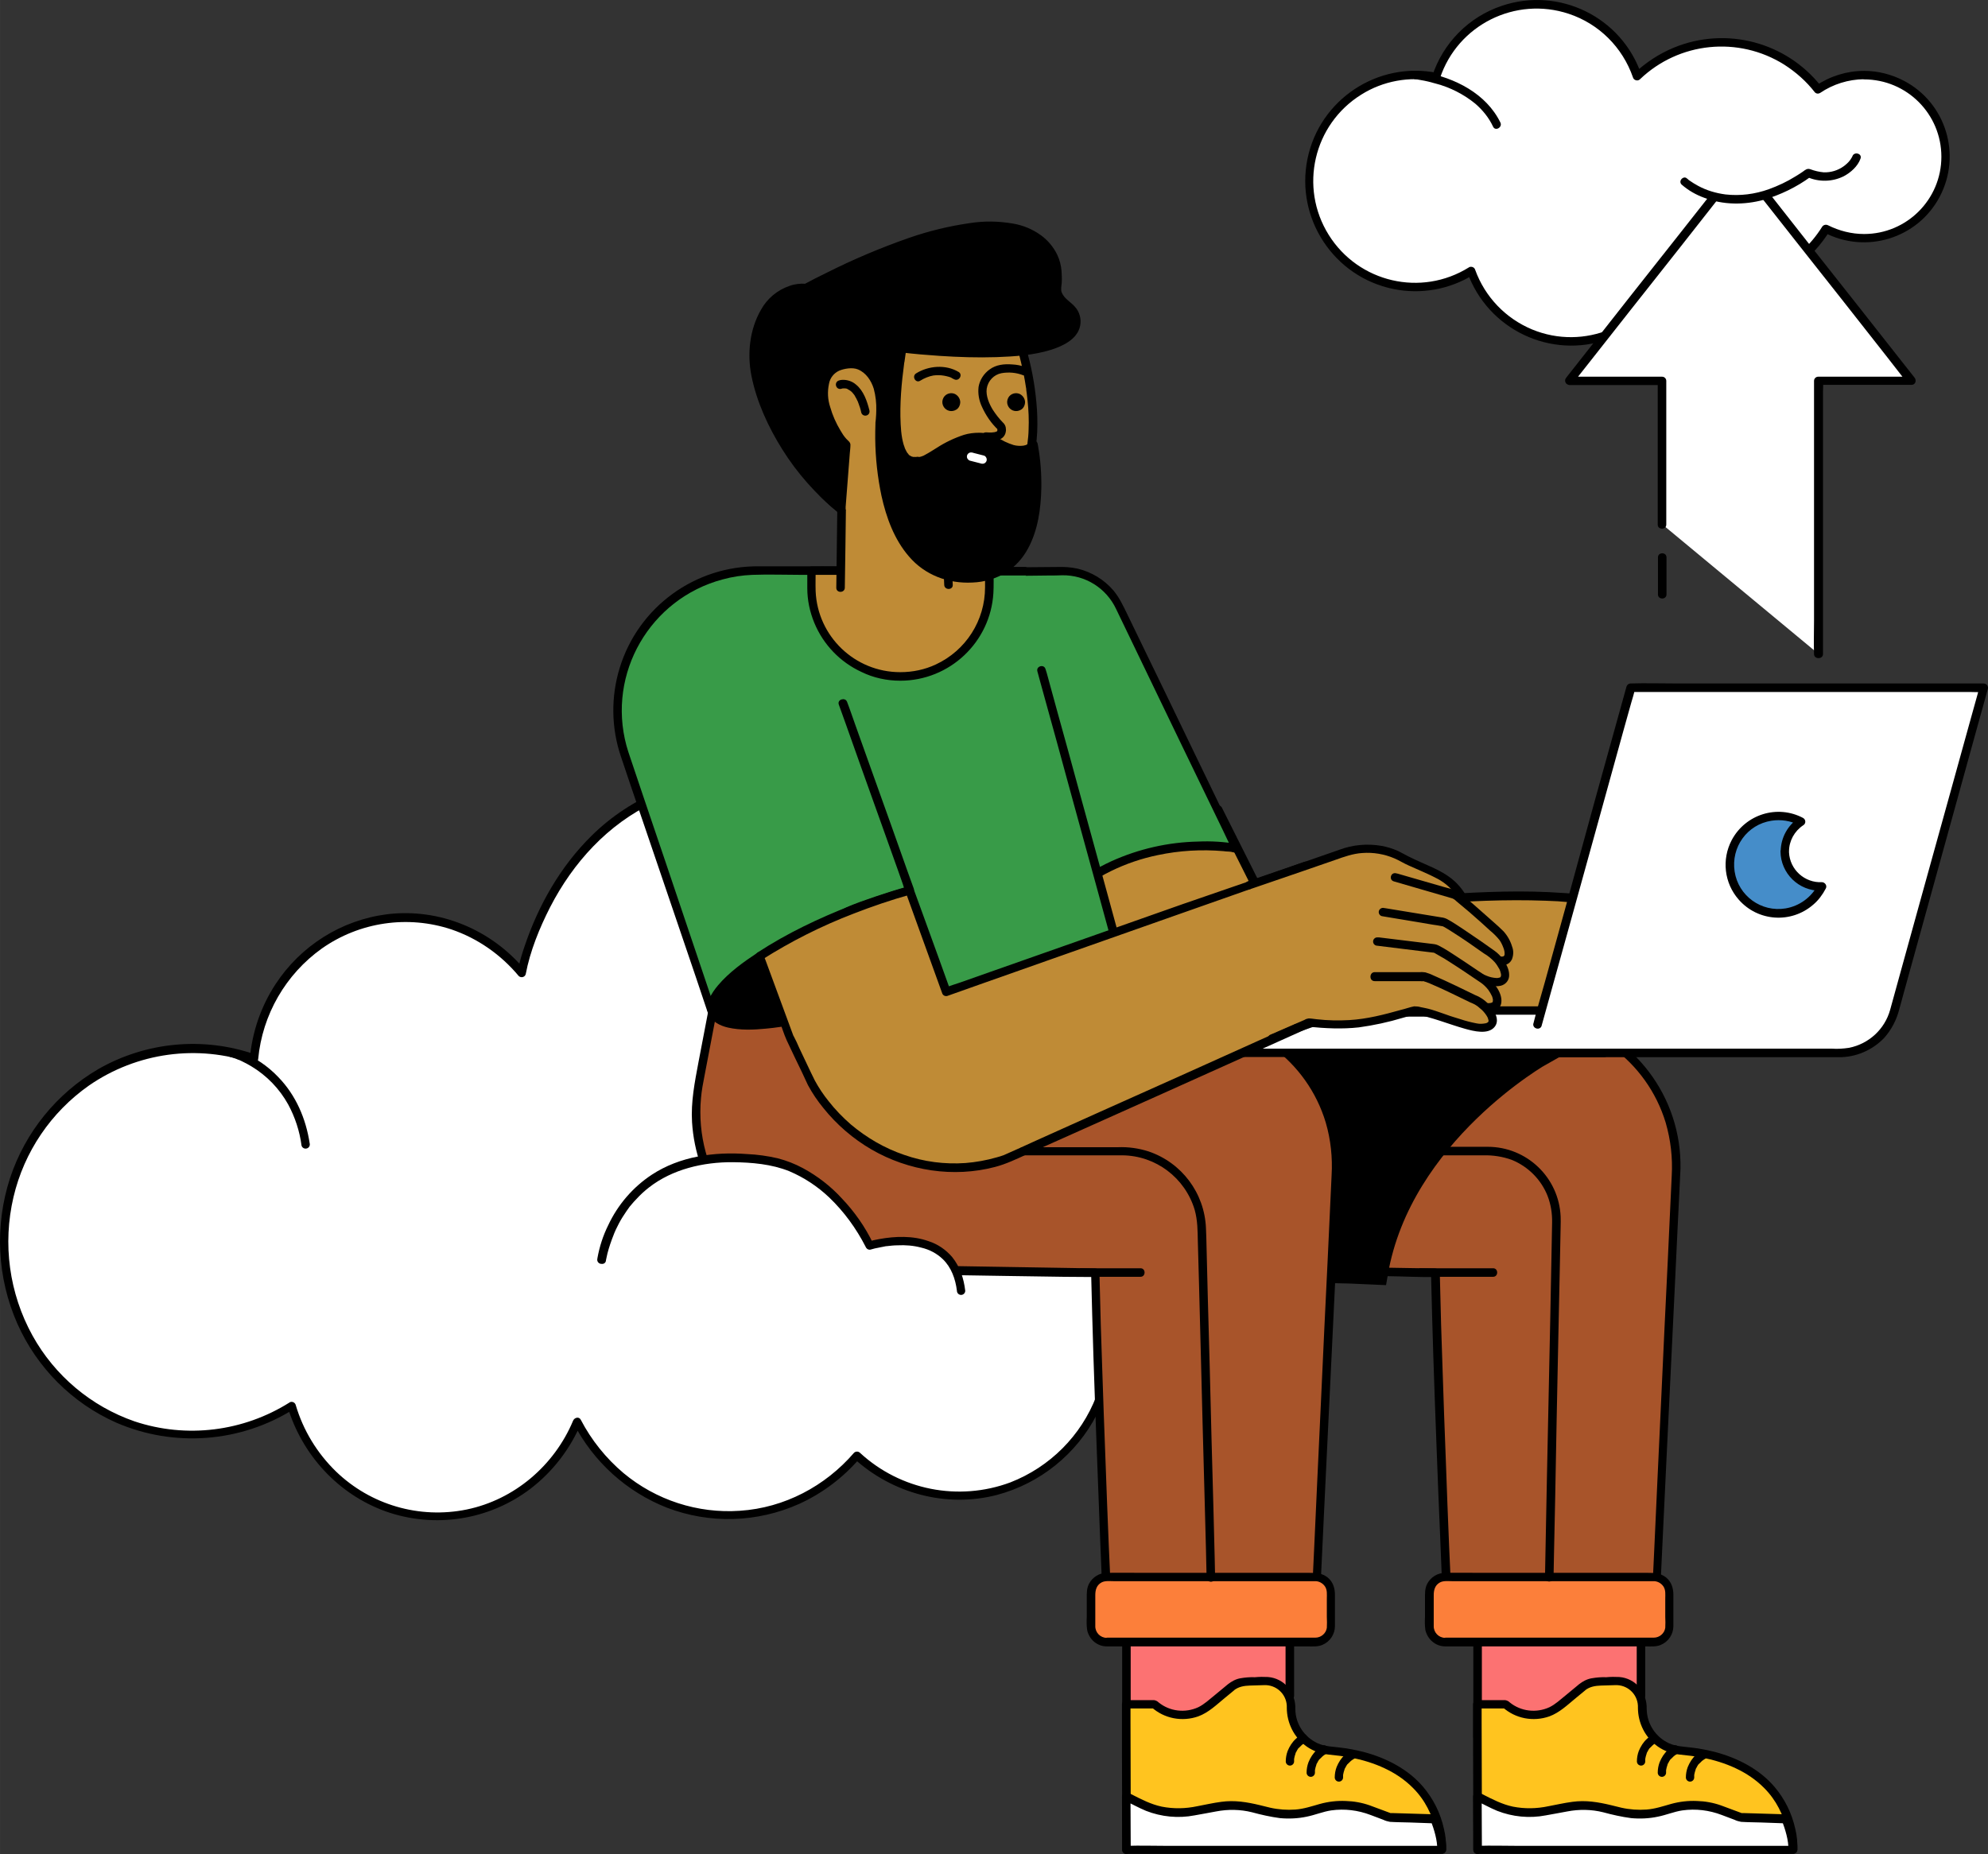 <?xml version="1.0" encoding="UTF-8"?>
<!DOCTYPE svg PUBLIC "-//W3C//DTD SVG 1.1//EN" "http://www.w3.org/Graphics/SVG/1.1/DTD/svg11.dtd">
<!-- Creator: CorelDRAW 2021 (64-Bit) -->
<svg xmlns="http://www.w3.org/2000/svg" xml:space="preserve" width="39.516mm" height="36.861mm" version="1.1" style="shape-rendering:geometricPrecision; text-rendering:geometricPrecision; image-rendering:optimizeQuality; fill-rule:evenodd; clip-rule:evenodd"
viewBox="0 0 2325.51 2169.29"
 xmlns:xlink="http://www.w3.org/1999/xlink"
 xmlns:xodm="http://www.corel.com/coreldraw/odm/2003">
 <rect x="0" y="0" width="2325.51" height="2169.29" fill="#333333" stroke="none"/>
 <defs>
  <style type="text/css">
   <![CDATA[
    .str0 {stroke:black;stroke-width:28.09;stroke-miterlimit:10}
    .fil4 {fill:none;fill-rule:nonzero}
    .fil1 {fill:black;fill-rule:nonzero}
    .fil7 {fill:#389B48;fill-rule:nonzero}
    .fil9 {fill:#458DC9;fill-rule:nonzero}
    .fil3 {fill:#A8542A;fill-rule:nonzero}
    .fil6 {fill:#BF8B36;fill-rule:nonzero}
    .fil2 {fill:#FC7272;fill-rule:nonzero}
    .fil5 {fill:#FC7F3A;fill-rule:nonzero}
    .fil8 {fill:#FFC41F;fill-rule:nonzero}
    .fil0 {fill:white;fill-rule:nonzero}
   ]]>
  </style>
 </defs>
 <g id="Layer_x0020_1">
  <g id="_1841252956288">
   <path class="fil0" d="M1163.75 1159.2c0,121.88 -96.29,220.85 -215.25,220.85 -4.63,0 -9.03,-0.23 -13.66,-0.48 0,0.48 -0.25,0.98 -0.25,1.45 25.85,12.19 49.02,29.75 67.54,51.45 32.43,-30.23 75.09,-47.04 119.21,-47.04 98.24,0 177.96,81.65 177.96,182.59 0,100.92 -79.72,182.57 -177.96,182.57 -44.37,0 -87.03,-16.82 -119.21,-47.04 -37.53,44.12 -92.38,69.48 -150.16,69.71 -76.79,0 -143.33,-44.37 -176.99,-109.45 -27.05,65.34 -90.18,111.17 -163.82,111.17 -80.2,0 -148.21,-54.62 -170.39,-129.46 -34.63,22.19 -74.84,33.9 -116.03,33.9 -121.66,0 -220.38,-101.17 -220.38,-225.98 0,-124.81 98.72,-225.98 220.38,-225.98 24.6,0 48.75,4.13 71.89,12.43 8.53,-92.64 84.6,-165.27 177.24,-165.27 52.65,0 102.62,23.87 136.03,64.83 0,0 45.59,-239.87 283.76,-226.71l270.1 246.46z"/>
   <path class="fil1" d="M1158.87 1159.2c-0.25,90.68 -57.53,175.76 -144.56,205.01 -25.59,8.53 -52.42,11.94 -79.22,10.24 -2.2,0 -4.15,1.47 -4.88,3.65l-0.25 1.47c-0.48,2.2 0.25,4.38 2.2,5.61 25.35,11.93 48.02,29.25 66.54,50.69 1.95,1.95 5.13,1.95 7.08,0 42.91,-39.48 103.12,-54.6 159.68,-39.96 47.29,13.16 87.03,45.57 109.45,89.21 23.4,46.07 26.09,99.94 7.56,148.46 -17.79,46.32 -54.35,82.88 -100.67,100.92 -60.46,22.44 -128.47,9.03 -175.76,-34.61 -1.95,-1.95 -5.13,-1.95 -7.08,0 -33.63,39.01 -81.42,64.36 -133.35,67.77 -49.48,3.43 -98.24,-12.43 -136.27,-44.12 -20.47,-17.31 -37.54,-38.51 -49.98,-62.4 -2.18,-4.15 -7.56,-2.43 -9.01,1.22 -21.95,52.4 -68.74,92.39 -124.57,103.85 -55.1,11.21 -112.15,-5.38 -152.61,-44.37 -22.17,-21.47 -38.51,-48.27 -47.29,-78.02 -0.73,-2.68 -3.65,-4.13 -6.09,-3.41 -0.5,0 -0.75,0.25 -0.98,0.48 -54.12,34.13 -120.68,42.41 -181.37,22.19 -50.72,-17.56 -93.38,-53.39 -119.45,-100.44 -27.3,-49.48 -35.11,-107.25 -22.2,-162.1 12.44,-52.9 43.89,-99.21 88.26,-130.42 56.07,-38.76 127.25,-48.52 191.6,-26.1 2.7,0.73 5.38,-0.98 6.1,-3.65 0,-0.48 0.25,-0.72 0.25,-1.22 4.86,-51.92 32.18,-99.21 74.6,-129.45 44.11,-30.95 100.42,-39.24 151.61,-22.17 30.73,10.48 57.78,29.5 78.5,54.35 1.95,1.95 5.13,1.95 7.07,0 0.48,-0.48 0.98,-1.21 1.21,-2.18 5.13,-27.07 16.09,-53.87 28.52,-78.25 26.82,-52.17 67.54,-97.04 121.16,-122.38 40.24,-18.77 85.08,-24.88 129.2,-22.67 6.35,0.25 6.35,-9.5 0,-10 -40.94,-2.18 -82.38,2.7 -120.41,18.04 -30.48,12.21 -58.28,30.47 -81.68,53.64 -36.08,35.59 -61.9,80.93 -78,128.7 -3.43,9.76 -6.35,19.99 -8.3,30l8.3 -2.2c-39.26,-47.04 -99.94,-72.4 -161.14,-64.84 -53.38,6.81 -100.92,36.81 -130.42,81.91 -17.06,26.07 -27.3,56.07 -29.98,87.03l6.33 -4.88c-60.7,-21.2 -127.74,-14.87 -183.56,17.07 -48.75,28.52 -85.56,73.87 -103.35,127.74 -18.04,55.82 -15.11,116.28 8.53,169.91 22.92,51.67 64.11,93.13 115.79,116.03 67.54,29.25 145.31,23.42 207.69,-15.84l-7.31 -2.93c16.84,56.33 59.25,102.65 114.83,122.61 57.28,20.24 121.16,10.26 169.41,-26.55 26.34,-20.24 46.82,-47.06 59.5,-77.52l-9.03 1.2c23.17,44.87 61.93,79.97 108.97,98.49 50.22,19.27 105.79,17.56 154.79,-4.38 27.3,-12.44 51.45,-30.73 70.94,-53.4l-7.08 0c45.11,41.21 108.25,58.28 167.48,42.91 50.47,-13.41 93.14,-47.79 117.01,-94.34 25.12,-49.25 28.05,-107.02 7.56,-158.47 -19.25,-48.5 -58.01,-86.78 -106.78,-105.3 -63.61,-23.89 -135.77,-8.3 -185.49,37.29l7.06 0c-19.01,-21.95 -42.17,-39.74 -68.49,-52.17l2.18 5.6 0.25 -1.45 -4.88 3.65c48.27,2.93 96.06,-10.23 136.03,-37.78 38.28,-26.58 67.28,-64.11 83.37,-107.5 9.51,-25.6 14.14,-52.65 14.14,-79.95 0.72,-5.86 -9.26,-5.86 -9.26,0.48z"/>
   <polygon class="fil2" points="1317.57,1873.71 1317.57,2032.15 1508.94,1984.13 1508.94,1809.35 "/>
   <path class="fil1" d="M1312.69 1873.71l0 53.87 0 85.08 0 19.74c0,2.68 2.2,4.88 5.13,4.88 0.48,0 0.72,0 1.2,-0.25l64.86 -16.34 102.62 -25.82 23.65 -5.86c2.2,-0.73 3.65,-2.43 3.65,-4.88l0 -174.78c0,-6.33 -9.99,-6.33 -9.99,0l0 174.78 3.65 -4.88 -64.83 16.34 -102.65 25.85 -23.65 5.86 6.33 4.86 0 -53.88 0 -85.08 0 -19.74c-0.23,-6.08 -9.99,-6.08 -9.99,0.25z"/>
   <polygon class="fil2" points="1728.33,1873.71 1728.33,2032.15 1919.7,1984.13 1919.7,1809.35 "/>
   <path class="fil1" d="M1723.46 1873.71l0 53.87 0 85.08 0 19.74c0,2.68 2.2,4.88 5.13,4.88 0.48,0 0.73,0 1.21,-0.25l64.86 -16.34 102.62 -25.82 23.65 -5.86c2.2,-0.73 3.65,-2.43 3.65,-4.88l0 -174.78c0,-6.33 -9.98,-6.33 -9.98,0l0 174.78 3.65 -4.88 -64.83 16.34 -102.64 25.85 -23.65 5.86 6.33 4.86 0 -53.88 0 -85.08 0 -19.74c-0.23,-6.08 -9.99,-6.08 -9.99,0.25z"/>
   <path class="fil3" d="M1678.84 1489.27c3.41,145.06 15.37,423.69 15.37,423.69l240.6 1.45 25.85 -544.35c3.65,-97.27 -72.16,-178.94 -169.18,-182.59 -2.2,0 -4.38,-0.23 -6.58,-0.23l-554.84 0 0 293.5 448.79 8.53z"/>
   <path class="fil1" d="M1673.97 1489.27c0.72,32.43 1.7,64.83 2.68,97.27 1.22,36.33 2.45,72.64 3.9,108.97 1.22,34.36 2.68,68.74 4.15,103.12 0.98,26.07 2.18,52.15 3.15,78.25 0.5,11.93 0.73,23.65 1.48,35.58l0 0.5c0,2.68 2.18,4.88 4.86,4.88l81.2 0.48 129.45 0.73 29.73 0.25c2.68,0 4.88,-2.2 4.88,-4.88l0.97 -18.77 2.43 -50.22 3.43 -72.64 4.13 -86.3 4.4 -90.68 4.13 -85.8 3.43 -72.17 2.43 -49.72c0.25,-6.83 0.73,-13.66 0.98,-20.47 1.7,-84.35 -54.85,-158.95 -136.76,-179.67 -17.06,-3.9 -34.6,-5.85 -52.17,-5.36l-546.78 0c-2.68,0 -4.88,2.18 -4.88,4.86l0 257.69c0,11.69 -0.5,23.65 0,35.58l0 0.5c0,2.68 2.2,4.86 4.88,4.86l44.6 0.75 107.27 1.95 129.69 2.43 112.13 1.95c18.04,0.25 36.33,1.22 54.38,0.98l0.72 0c6.33,0 6.33,-9.76 0,-10l-44.61 -0.73 -107.27 -1.95 -129.68 -2.43 -112.15 -1.95 -36.81 -0.72c-5.85,0 -11.69,-0.75 -17.54,-0.25l-0.73 0 4.88 4.88 0 -281.56c0.23,-3.9 0.23,-7.81 0,-11.46l0 -0.49 -4.88 4.88 529.71 0 24.38 0c75.57,-0.25 142.38,48.99 164.32,121.16 5.84,20.24 8.29,41.19 7.06,62.16l-1.71 36.58 -2.92 62.89 -3.9 80.45 -4.15 89.46 -4.13 88.73 -3.65 79.72 -2.92 61.91 -1.7 34.63 -0.25 4.63 4.88 -4.88 -81.17 -0.48 -129.45 -0.75 -29.75 -0.23 4.88 4.86c-0.5,-9.49 -0.73,-19.24 -1.22,-28.75 -0.98,-24.62 -1.95,-49.25 -3.18,-73.87 -1.45,-33.63 -2.68,-67.51 -3.88,-101.17 -1.47,-36.31 -2.7,-72.89 -3.9,-109.2 -1.22,-33.4 -2.2,-66.56 -2.92,-99.96 0,-3.65 -0.25,-7.31 -0.25,-10.96 -0.48,-6.33 -10.48,-6.33 -10.23,0z"/>
   <path class="fil1" d="M1575.24 1232.08l228.41 0c0,0 -166,93.36 -194.03,256.94 -88.98,-4.38 -115.07,0 -115.07,0l-12.66 -255.96 93.36 -0.98z"/>
   <path class="fil4 str0" d="M1575.24 1232.08l228.41 0c0,0 -166,93.36 -194.03,256.94 -88.98,-4.38 -115.07,0 -115.07,0l-12.66 -255.96 93.36 -0.98z"/>
   <path class="fil5" d="M1690.55 1845.67l243.53 0c10.23,0 18.29,8.28 18.29,18.29l0 38.99c0,10.26 -8.29,18.29 -18.29,18.29l-243.53 0c-10.23,0 -18.29,-8.29 -18.29,-18.29l0 -38.99c0,-10.26 8.3,-18.29 18.29,-18.29z"/>
   <path class="fil1" d="M1690.55 1926.36l235.49 0c5.61,0 11.46,0.5 16.57,-1.7 9.03,-3.65 14.88,-12.44 14.88,-22.2l0 -16.31 0 -20c0,-7.8 -2.2,-15.11 -8.3,-20.24 -6.58,-5.36 -13.64,-5.61 -21.44,-5.61l-194.05 0c-14.39,0 -28.75,-0.25 -43.14,0 -8.78,0 -16.82,4.88 -20.97,12.69 -2.93,5.6 -2.68,11.46 -2.68,17.54l0 21.69c-0.25,5.13 -0.25,10.01 0.48,15.11 2.7,11.21 12.21,19.02 23.17,19.02 6.33,0.25 6.33,-9.76 0,-9.99 -7.56,0 -13.66,-6.36 -13.41,-13.91l0 -0.22 0 -16.34 0 -19.51c0,-6.09 1.47,-11.69 7.31,-14.87 4.15,-2.18 9.5,-1.45 14.14,-1.45l190.15 0 45.11 0c4.63,-0.25 9.26,2.18 11.93,6.09 2.93,4.4 2.2,9.51 2.2,14.39l0 21.22c0.23,4.38 0.23,8.76 0,12.91 -0.97,6.59 -6.83,11.46 -13.41,11.46l-4.15 0 -239.4 0c-6.81,0.48 -6.81,10.23 -0.48,10.23z"/>
   <path class="fil1" d="M1661.78 1493.9l84.83 0c6.33,0 6.33,-9.99 0,-9.99l-84.83 0c-6.33,0.23 -6.58,9.99 0,9.99z"/>
   <path class="fil1" d="M1562.32 1351.78l173.08 0c11.21,-0.25 22.42,1.45 33.16,5.36 19.01,7.81 34.13,22.92 41.69,41.94 3.9,9.99 5.6,20.72 5.36,31.46l-0.73 39.24 -1.47 75.57 -1.95 93.13 -1.95 92.86 -1.45 74.59 -0.73 38.03 0 1.7c-0.25,6.36 9.76,6.36 9.99,0l0.5 -26.8 1.45 -68.26 1.7 -91.18 1.95 -95.31 1.72 -81.18 0.96 -48.27c0,-3.65 0.25,-7.31 0,-11.21 -1.93,-45.59 -39.49,-81.65 -85.31,-81.65l-16.09 0 -161.87 0c-6.33,0 -6.33,9.99 0,9.99z"/>
   <path class="fil6" d="M1424.34 947.36l63.13 126.27c0,0 374.44,-57.76 428.82,1.72 54.35,59.48 44.59,127 44.59,127l-651.37 21.22 -120.66 -174.55 235.49 -101.65z"/>
   <path class="fil1" d="M1420.2 950.04l21.2 42.42 34.13 68.01 7.8 15.61c1.22,1.95 3.43,2.92 5.61,2.18 18.54,-2.91 35.6,-5.11 53.87,-7.31 41.69,-5.36 83.63,-9.76 125.31,-12.91 46.54,-3.65 93.36,-5.86 139.93,-4.15 19.24,0.5 38.51,2.45 57.53,5.61 7.56,1.22 15.11,3.18 22.67,5.6 1.7,0.5 3.15,0.98 4.63,1.72 0.72,0.23 1.45,0.48 2.2,0.73 0.48,0.25 0.72,0.25 1.2,0.48 0.25,0 0.25,0 0.5,0.25 2.68,1.22 5.36,2.68 8.03,4.15 1.22,0.72 2.45,1.45 3.43,2.18 0.23,0.25 0.48,0.25 0.48,0.5 0.98,0.72 -0.72,-0.73 0.25,0 0.48,0.48 0.97,0.98 1.7,1.45 4.88,4.63 9.26,9.76 13.16,15.11 10.48,13.89 18.77,29.5 24.37,46.07 6.83,19.76 9.76,40.48 8.3,61.2 0,0.72 -0.49,4.88 -0.25,2.18l4.88 -3.65 -17.57 0.5 -47.29 1.45 -69.96 2.2 -85.81 2.68 -93.61 3.18 -94.34 3.15 -88.48 2.92 -74.37 2.45 -53.62 1.7c-8.28,0.25 -17.07,0 -25.35,0.72l-0.98 0 4.38 2.45 -40.71 -59 -64.83 -94.09 -14.87 -21.72c-3.67,-5.11 -12.19,-0.23 -8.53,4.88l42.42 61.43 65.33 94.58c4.38,6.1 8.29,12.94 12.92,18.77 2.68,3.43 7.3,2.45 11.21,2.2l54.85 -1.7 95.31 -3.18 119.46 -3.9 126.02 -4.13 115.3 -3.65 88.25 -2.92 43.39 -1.48 1.95 0c2.2,0 4.15,-1.45 4.88,-3.65 2.2,-15.36 0.48,-31.68 -2.43,-47.04 -2.92,-15.11 -8.05,-29.75 -14.88,-43.39 -7.56,-15.84 -17.54,-30.48 -29.98,-42.91 -9.51,-9.26 -22.92,-13.89 -35.36,-17.06 -17.79,-4.38 -36.06,-7.06 -54.6,-8.04 -46.31,-3.43 -93.11,-1.47 -139.43,1.45 -44.61,2.93 -89.23,7.31 -133.59,12.69 -15.59,1.95 -30.95,3.9 -46.31,6.08 -7.31,0.98 -14.87,1.48 -22.17,3.18 -0.25,0 -0.75,0 -0.98,0.25l5.61 2.18 -21.22 -42.41 -34.13 -68.01 -7.81 -15.6c-3.4,-5.37 -11.93,-0.49 -9.01,5.36z"/>
   <path class="fil7" d="M1124.5 669.45l118.24 -1.22c28.52,-0.25 54.6,15.84 67.04,41.69l136.28 282.78c0,0 -110.43,-21.45 -197.96,54.35 -8.03,28.3 -123.59,-377.6 -123.59,-377.6z"/>
   <path class="fil1" d="M1124.5 674.57l39.74 -0.5 63.38 -0.72c4.88,0 9.99,0 14.87,-0.25 27.07,-0.48 51.67,15.11 63.13,39.51 0.97,1.95 1.95,4.13 2.92,6.09l16.09 33.4 25.12 52.17 29.25 60.7 28.53 58.99 22.42 46.31c3.9,7.81 7.3,15.84 11.46,23.65 0.23,0.25 0.23,0.73 0.48,0.98l5.61 -7.31c-15.12,-2.68 -30.71,-3.65 -46.07,-2.92 -34.86,0.72 -69.24,8.53 -101.16,22.92 -9.51,4.38 -18.77,9.26 -27.8,15.11 -9.51,5.83 -18.52,12.66 -27.05,19.97 -0.72,0.75 -2.2,1.95 -2.2,3.17 0,-0.97 0.75,-1.45 0.25,-0.72 0.72,-1.22 1.95,-1.95 3.43,-1.95 0.72,0 1.45,0.25 1.93,0.48 -0.96,-0.48 0.49,0 0.49,0.5 -0.25,-0.5 -0.72,-0.72 -0.97,-0.98 0.72,0.73 0.72,0.98 0.25,0.25 -0.25,-0.25 -0.5,-0.5 -0.5,-0.98 -0.48,-0.75 -0.98,-1.48 -1.2,-2.2 -0.98,-1.95 -1.95,-3.9 -2.93,-6.1 -0.49,-1.21 -0.98,-2.43 -1.72,-3.65 -0.48,-1.21 0.25,0.75 0,0 -0.22,-0.23 -0.22,-0.73 -0.48,-0.98 -0.25,-0.73 -0.72,-1.45 -0.98,-2.43 -1.22,-3.18 -2.68,-6.58 -3.9,-9.76 -6.83,-18.04 -12.91,-36.08 -18.77,-54.35 -7.56,-23.17 -14.87,-46.56 -22.19,-69.71 -7.79,-25.12 -15.34,-49.99 -22.9,-75.09 -6.83,-23.15 -13.66,-46.07 -20.49,-69.24 -5.11,-17.79 -10.23,-35.33 -15.34,-53.15 -2.45,-8.76 -4.88,-17.79 -7.56,-26.55 0,-0.5 -0.25,-0.75 -0.25,-1.22 -1.7,-6.1 -11.21,-3.41 -9.5,2.68 0.97,3.65 2.2,7.31 3.17,10.96 2.91,10 5.84,19.99 8.52,30 4.15,14.62 8.53,29 12.68,43.64 5.13,17.79 10.49,35.33 15.61,53.12 5.61,19.27 11.46,38.28 17.3,57.55 5.86,19 11.71,38.01 17.56,57.03 5.36,17.31 10.96,34.38 16.57,51.68 4.63,13.91 9.26,27.79 14.39,41.46 3.41,9.5 7.08,18.77 11.46,27.52 2.2,4.4 6.58,12.94 12.66,9.03 1.48,-0.98 2.45,-2.45 2.93,-4.15l-1.21 2.2c29.48,-25.1 64.84,-42.41 102.87,-50.22 25.35,-5.36 51.2,-6.83 76.78,-4.63 1.95,0.25 3.9,0.5 6.1,0.5 0.73,0 1.71,0.22 2.43,0.22 1.22,0.25 -0.98,-0.22 0,0 0.25,0 0.75,0 0.98,0.25 1.22,0.25 2.45,0.49 3.67,0.72 2.68,0.73 5.36,-0.98 6.09,-3.65 0.25,-1.22 0.25,-2.42 -0.48,-3.65l-8.06 -16.58 -20.47 -42.41 -27.8 -57.53 -29.73 -61.68 -26.82 -55.33 -18.52 -38.26c-4.63,-9.51 -9.03,-19.02 -15.86,-27.32 -10.96,-12.91 -25.82,-21.92 -42.17,-25.82 -7.8,-1.71 -15.59,-2.2 -23.39,-1.95l-56.8 0.48 -53.4 0.5 -3.15 0c-5.61,0.25 -5.61,10.23 0.72,10.23z"/>
   <path class="fil1" d="M1260.28 1184.55l46.32 1.22c0,0 16.09,51.42 -27.55,73.62 -42.41,21.45 -18.77,-74.84 -18.77,-74.84z"/>
   <path class="fil1" d="M1260.28 1189.67l46.32 1.23 -4.88 -3.65c0.72,2.68 1.22,5.1 1.7,7.79 0,0.75 0.25,1.22 0.25,1.95 0.25,1.22 0,-0.72 0,0 0,0.25 0,0.73 0.25,0.98 0.25,1.47 0.25,3.18 0.48,4.63 0.25,3.65 0.25,7.33 0,10.73 -0.48,7.8 -2.68,15.11 -6.59,21.94 -4.88,8.29 -12.19,15.12 -20.97,19.5 -1.2,0.72 -2.43,1.22 -3.88,1.7 -0.75,0.25 -1.48,0.5 -2.2,0.75 -0.25,0 -0.5,0 -0.73,0.23 -1.22,0.25 -0.25,0 -0.5,0l-1.7 0c-0.48,0 -2.2,-0.23 -0.72,0 -0.5,0 -0.98,-0.23 -1.48,-0.23 -0.23,0 -0.48,-0.25 -0.48,-0.25 -0.98,-0.25 0.98,0.48 0,0 -0.5,-0.25 -0.72,-0.5 -1.22,-0.73 0.5,0.23 0.25,0.48 -0.25,-0.25 -0.23,-0.5 -0.73,-0.72 -0.98,-1.22 0.98,1.22 -0.23,-0.48 -0.48,-0.72 -0.25,-0.5 -0.48,-0.98 -0.73,-1.23 -0.25,-0.22 -0.25,-0.48 -0.49,-0.72 0.49,0.98 0.25,0.5 0,0.25 -0.48,-1.22 -0.98,-2.68 -1.21,-3.9 -0.25,-1.22 -0.5,-2.45 -0.75,-3.65 0,-0.5 -0.23,-0.72 -0.23,-1.22 0,-0.98 -0.25,-1.7 -0.25,-2.68 -0.25,-3.18 -0.25,-6.33 -0.25,-9.51 0,-3.4 0.25,-6.58 0.5,-10 0.23,-1.45 0.23,-2.91 0.48,-4.38 0,-0.72 0.25,-1.7 0.25,-2.42 0,-0.5 0,-0.75 0.25,-1.22 0,-0.25 0.23,-1.95 0,-0.73 1.21,-8.78 2.68,-17.31 4.86,-25.85 1.48,-6.09 -8.03,-8.78 -9.5,-2.68 -1.93,7.8 -3.41,15.84 -4.63,23.89 -1.95,13.89 -3.65,28.53 -0.72,42.42 0.97,5.85 3.9,10.96 8.53,14.87 5.13,3.17 11.46,3.9 17.07,1.7 19.5,-7.06 33.66,-23.88 37.31,-44.12 2.42,-12.43 1.95,-25.35 -1.72,-37.3 -0.73,-2.18 -2.68,-3.65 -4.86,-3.65l-46.31 -1.21c-6.1,-1.22 -6.1,8.76 0.48,9.01z"/>
   <path class="fil1" d="M921.92 1128.97c0,0 -79.72,15.37 -88.98,61.19 -9.26,45.84 107.27,56.8 107.27,56.8l-18.29 -117.99z"/>
   <path class="fil1" d="M920.7 1124.34c-13.16,2.68 -25.85,6.83 -38.03,12.19 -19.99,8.53 -41.44,21.44 -50.69,41.94 -3.91,8.53 -5.86,18.27 -2.43,27.3 3.4,7.81 9.26,14.62 16.57,19.24 16.09,11.23 36.08,16.59 54.85,20.97 8.04,1.72 16.34,3.43 24.62,4.4 4.63,0.73 9.26,1.45 14.14,1.71l0.72 0c2.68,0 4.88,-2.2 4.88,-4.88 0,-2.68 -2.2,-4.88 -4.88,-4.88 -2.92,-0.25 -5.6,-0.73 -8.53,-0.98 -0.72,0 0.98,0.25 -0.25,0 -0.23,0 -0.73,0 -0.98,-0.25 -0.72,0 -1.45,-0.22 -2.43,-0.22 -1.7,-0.25 -3.4,-0.5 -5.13,-0.73 -3.88,-0.75 -7.79,-1.22 -11.69,-2.2 -18.04,-3.65 -36.81,-8.28 -52.65,-16.81 -1.95,-0.98 -3.67,-1.95 -5.63,-3.18 -0.95,-0.5 -1.7,-1.22 -2.68,-1.7 -0.48,-0.25 -0.72,-0.5 -1.2,-0.75 -0.25,-0.23 -0.5,-0.23 -0.75,-0.48 -1.45,-1.23 -2.93,-2.43 -4.38,-3.91 -0.48,-0.72 -1.22,-1.22 -1.7,-1.95 -0.25,-0.25 -0.72,-0.98 -0.5,-0.73 0.25,0.25 -0.48,-0.72 -0.72,-0.98 -0.98,-1.45 -1.95,-2.92 -2.68,-4.63 0.25,0.72 0,0 0,-0.25 -0.25,-0.48 -0.25,-0.72 -0.48,-1.22 -0.25,-0.72 -0.5,-1.7 -0.75,-2.42 0,-0.48 -0.23,-1.45 0,-0.48l0 -1.22 0 -2.68 0 -1.22 0 -0.48c0.25,-1.22 0.49,-2.7 0.98,-3.9 5.6,-20 25.35,-32.68 43.39,-40.97 12.93,-5.6 26.57,-10.23 40.46,-13.41 0.25,0 0.5,0 0.75,-0.25 6.59,-1.7 3.9,-11.21 -2.2,-9.99z"/>
   <path class="fil7" d="M1198.85 668.23l-213.54 0c-30.48,0 -46.57,12.69 -59.48,57.28 0,0 -59.98,263.77 -92.64,460.75 204.04,52.17 496.08,-0.72 496.08,-0.72l-110.68 -401.27 -19.74 -116.03z"/>
   <path class="fil1" d="M1198.85 663.36l-178.19 0 -35.35 0c-11.94,0 -24.38,1.95 -34.61,9.01 -12.94,9.03 -19.99,23.65 -25.37,38.03 -3.88,11.71 -7.06,23.39 -9.49,35.6 -5.13,22.9 -10.26,45.57 -15.12,68.49 -7.33,33.65 -14.38,67.28 -21.46,101.17 -8.29,39.49 -16.09,79.22 -23.9,118.96 -7.79,40.47 -15.34,80.92 -22.42,121.41 -1.7,9.51 -3.15,19.25 -4.88,28.75 -0.72,2.68 0.98,5.38 3.43,6.11 41.92,10.23 84.36,16.81 127.49,19.74 43.39,3.18 86.79,4.15 130.18,2.93 38.76,-0.98 77.77,-3.43 116.28,-7.08 28.77,-2.68 57.53,-6.09 86.3,-10.23 8.76,-1.22 17.54,-2.43 26.08,-3.91 3.9,-0.72 8.05,-0.97 11.71,-1.95l0.48 0c2.68,-0.73 4.15,-3.41 3.43,-6.09l-2.92 -10.73 -8.06 -29.25 -11.93 -43.14 -14.39 -52.67 -15.84 -57.76 -16.09 -58.53 -14.87 -54.35 -12.68 -45.84 -9.01 -32.91c-1.48,-5.1 -2.7,-10.48 -4.4,-15.59 0,-0.25 -0.25,-0.5 -0.25,-0.72 -1.71,-6.11 -11.21,-3.43 -9.49,2.68l2.91 10.71 8.06 29.25 11.94 43.16 14.38 52.65 15.84 57.78 16.09 58.5 14.88 54.38 12.66 45.81 9.03 32.91c1.45,5.13 2.43,10.48 4.38,15.61 0,0.23 0.25,0.48 0.25,0.72l3.4 -6.1c-10.23,1.95 -20.22,3.43 -30.48,4.88 -26.07,3.9 -52.65,7.08 -79.47,9.76 -37.53,3.65 -75.07,6.59 -112.61,7.81 -42.91,1.45 -85.82,1.45 -128.46,-1.22 -42.91,-2.2 -85.58,-8.06 -127.52,-17.07 -4.86,-1.22 -9.99,-2.2 -14.87,-3.65l3.43 6.08c6.58,-39.96 13.89,-79.7 21.44,-119.44 7.56,-40.24 15.6,-80.2 23.65,-120.18 7.3,-35.59 14.61,-70.94 22.42,-106.29 5.6,-26.08 11.21,-52.15 17.06,-78.25 2.68,-11.93 5.13,-23.89 8.06,-35.58 2.68,-11.94 7.56,-23.4 13.89,-33.89 6.09,-10.48 16.57,-17.56 28.52,-19.51 5.61,-0.72 10.96,-1.2 16.57,-0.97l209.41 0c6.81,0 6.81,-9.99 0.48,-9.99z"/>
   <path class="fil8" d="M1439.94 1974.14l-25.59 21.22c-18.77,15.34 -45.82,14.87 -63.86,-1.22l-32.93 0 0.25 169.91 369.08 0c0,0 6.33,-104.82 -131.39,-115.78 -25.85,-2.2 -45.34,-23.9 -45.11,-49.75l0 -1.22c0.25,-16.57 -13.16,-30.23 -29.73,-30.23l-1.22 0 -21.2 0.5c-6.58,0 -13.16,2.43 -18.29,6.58z"/>
   <path class="fil1" d="M1436.29 1970.73l-15.6 12.91c-6.1,4.88 -11.96,10.49 -19.01,13.91 -15.37,7.06 -33.4,4.86 -46.31,-5.61 -1.48,-1.47 -3.43,-2.45 -5.38,-2.7l-9.01 0 -23.65 0c-2.68,0 -4.88,2.2 -4.88,4.88l0 57.78 0.25 91.18 0 20.97c0,2.68 2.18,4.86 4.88,4.86l323.73 0c14.87,0 29.75,0.5 44.61,0l0.72 0c2.68,0 4.88,-2.18 4.88,-4.86 0.25,-8.06 -0.48,-16.34 -2.42,-24.15 -3.91,-18.04 -12.21,-34.86 -24.15,-49 -17.8,-20.97 -43.14,-33.88 -69.47,-40.96 -9.03,-2.18 -18.04,-4.13 -27.07,-5.11 -9.01,-1.22 -18.52,-1.22 -27.05,-5.13 -15.84,-7.31 -26.09,-22.92 -26.09,-40.21 0.25,-9.03 -2.68,-18.04 -8.29,-25.12 -6.09,-7.06 -14.39,-11.46 -23.65,-12.19 -5.11,-0.25 -10.23,-0.25 -15.37,0.25 -5.6,-0.25 -11.44,0.25 -17.04,1.23 -5.38,0.95 -10.26,3.65 -14.64,7.06 -1.95,1.95 -1.95,5.13 0,7.08 1.95,1.93 5.13,1.93 7.08,0 5.6,-4.4 11.93,-5.38 18.77,-5.63 5.36,-0.23 10.96,-0.23 16.32,-0.48 14.14,-0.73 26.09,9.99 26.82,24.12l0 2.2c0,18.04 8.53,35.11 23.39,45.59 7.31,5.11 16.09,8.29 24.88,9.26 9.26,0.98 18.29,1.95 27.3,3.65 26.82,5.38 52.9,16.09 72.16,35.6 6.83,6.81 12.66,14.87 17.07,23.4 0.98,1.95 1.95,4.13 2.93,6.09 0.22,0.5 0.48,0.98 0.72,1.47 0,0.25 0.25,0.25 0.25,0.48 0.48,0.97 0.73,1.95 1.21,2.92 1.47,3.65 2.45,7.31 3.43,11.21 0.73,3.18 1.45,6.58 2.18,9.76 0,0.72 0.25,1.45 0.25,2.2 0,0.23 0,0.72 0.25,0.98l0 0.23c0.25,1.22 0.25,2.45 0.48,3.9 0.25,2.92 0,5.86 0.25,8.78l0 0.5 4.88 -4.88 -353.98 0c-4.63,0 -9.73,-0.5 -14.37,0l-0.75 0 4.88 4.88 0 -57.78 -0.25 -91.18 0 -20.97 -4.86 4.88 32.91 0 -3.43 -1.45c14.89,13.39 35.86,17.3 54.62,10.71 11.94,-4.38 21.2,-13.41 30.95,-21.44l10.96 -9.01c4.63,-4.15 -2.43,-10.98 -7.31,-7.08z"/>
   <path class="fil3" d="M1281.25 1489.27c3.4,145.06 15.36,423.69 15.36,423.69l240.6 1.45 25.85 -544.35c3.65,-97.27 -72.17,-178.94 -169.18,-182.59 -2.2,0 -4.38,-0.23 -6.58,-0.23l-554.59 0 -15.11 79.45c-19.02,99.46 46.31,195.52 145.76,214.54 10.26,1.93 20.97,3.15 31.46,3.15l286.44 4.88z"/>
   <path class="fil1" d="M1276.37 1489.27c0.73,32.43 1.71,64.83 2.68,97.27 1.22,36.33 2.45,72.89 3.9,109.22 1.22,34.36 2.68,68.74 3.9,103.1 0.98,26.1 2.2,52.18 3.18,78.5 0.48,11.71 0.72,23.65 1.45,35.36l0 0.48c0,2.7 2.2,4.88 4.88,4.88l81.9 0.5 129.19 0.72 29.5 0.25c2.68,0 4.88,-2.2 4.88,-4.88l0.98 -18.77 2.45 -50.47 3.41 -72.64 4.15 -86.3 4.38 -90.43 4.13 -85.8 3.43 -72.41 2.43 -49.47c0.25,-7.08 0.72,-14.14 0.97,-21.22 1.48,-84.35 -55.08,-158.45 -136.75,-178.92 -17.07,-3.9 -34.61,-5.86 -52.17,-5.38l-546.56 0c-2.18,0 -4.13,1.48 -4.86,3.65l-10.73 56.08c-4.38,23.39 -9.03,46.56 -7.56,70.44 4.38,69.97 47.29,131.89 111.16,160.67 23.89,10.46 49.99,16.07 76.06,16.32l37.29 0.49 67.29 1.21 76.79 1.22 66.06 0.98 35.36 0.25 1.7 0c6.33,0 6.33,-9.76 0,-10l-24.14 -0.48 -59.48 -0.98 -74.6 -1.22 -71.17 -1.21 -47.79 -0.75c-17.07,0 -33.88,-1.7 -50.47,-5.6 -85.08,-21.7 -141.63,-101.9 -133.58,-189.18 0.73,-8.76 2.43,-17.54 4.15,-26.32l12.42 -65.08 0.97 -5.11 -4.88 3.65 529.49 0 24.37 0c75.59,-0.25 142.63,49.25 164.33,121.64 5.83,19.99 8.03,40.96 6.81,61.68l-1.7 36.56 -2.93 62.91 -3.9 80.42 -4.13 89.48 -4.15 88.73 -3.65 79.72 -2.92 61.66 -1.7 34.86 -0.25 4.63 4.88 -4.86 -81.9 -0.5 -129.22 -0.72 -29.48 -0.25 4.86 4.88c-0.48,-9.51 -0.73,-19.27 -1.21,-28.78 -0.98,-24.62 -1.95,-49.48 -3.18,-74.09 -1.45,-33.66 -2.68,-67.29 -3.9,-100.92 -1.45,-36.58 -2.68,-72.89 -3.9,-109.47 -1.21,-33.16 -2.18,-66.54 -2.93,-99.69 0,-3.65 -0.23,-7.08 -0.23,-10.73 0,-6.09 -10,-6.09 -9.76,0.25z"/>
   <path class="fil0" d="M1317.82 2164.04l369.06 0c0,0 0.25,-14.64 -8.03,-36.33l-52.9 -1.7 -25.12 -9.51c-20.22,-6.83 -41.91,-6.58 -61.91,0.25 -17.54,6.1 -36.33,6.83 -54.37,2.42l-19.97 -4.86c-13.41,-3.18 -27.3,-3.67 -40.71,-1.22l-28.27 5.36c-20.97,3.9 -42.42,0.72 -61.43,-8.78l-17.07 -8.53 0.73 62.9z"/>
   <path class="fil1" d="M1317.82 2168.91l323.72 0c14.89,0 29.75,0.5 44.61,0l0.73 0c2.7,0 4.88,-2.2 4.88,-4.88 0.25,-12.66 -3.9,-25.82 -8.29,-37.53 -0.72,-2.2 -2.68,-3.65 -4.88,-3.65l-49.47 -1.47 -2.93 0c-0.98,0 0.98,0 0.98,0.25 -0.5,-0.25 -0.75,-0.25 -1.22,-0.48l-13.16 -4.88c-3.43,-1.22 -7.08,-2.68 -10.48,-3.9 -9.03,-3.18 -18.52,-4.88 -28.03,-5.13 -10.25,-0.48 -20.49,0.75 -30.23,3.43 -9.51,2.68 -18.79,5.84 -28.78,6.59 -9.76,0.72 -19.74,0 -29.5,-2.2 -3.9,-0.98 -8.03,-1.95 -11.93,-2.93 -15.11,-3.65 -29.75,-6.08 -45.34,-3.9 -9.51,1.22 -18.77,3.43 -28.05,5.13 -13.64,2.93 -27.78,3.16 -41.44,0.48 -12.66,-2.68 -23.88,-8.53 -35.34,-14.37l-3.65 -1.95c-2.45,-1.48 -5.38,-0.5 -6.83,1.95 -0.5,0.73 -0.73,1.45 -0.73,2.43l0.23 54.85 0 7.81c0,6.33 10.01,6.33 10.01,0l-0.25 -54.85 0 -7.81 -7.56 4.38c8.53,4.15 16.82,8.79 25.6,12.44 18.04,7.08 37.78,9.03 56.8,5.36 8.53,-1.45 17.07,-3.15 25.35,-4.63 13.89,-2.68 28.28,-2.43 41.94,0.98 10.72,2.92 21.7,5.38 32.66,6.83 10.48,0.97 21.22,0.49 31.45,-1.71 9.74,-1.95 18.77,-5.86 28.52,-7.31 15.6,-2.2 31.43,-0.25 46.07,5.36l14.86 5.6c2.45,1.22 5.13,1.95 7.81,2.43 7.8,0.5 15.59,0.5 23.4,0.75l27.3 0.98 1.7 0 -4.86 -3.65c4.14,10.96 8.04,23.4 7.79,34.86l4.88 -4.88 -323 0c-14.87,0 -29.75,-0.5 -44.61,0l-0.72 0c-6.33,-0.73 -6.33,9.26 0,9.26z"/>
   <path class="fil1" d="M1522.34 2029.48c-2.42,1.22 -4.38,2.93 -6.33,4.88 -4.4,3.91 -7.56,9.01 -9.76,14.39 -1.45,3.88 -2.2,8.03 -2.2,12.19 0,2.68 2.2,4.88 4.88,4.88 2.68,0 4.88,-2.2 4.88,-4.88l0 -2.45c0,-0.48 0,-0.98 0.25,-1.45l0 0.48 0 -0.73c0.23,-1.45 0.72,-2.92 1.21,-4.38 0,-0.25 0.25,-0.72 0.25,-0.98 0,-0.25 0.25,-0.25 0.25,-0.49 0.25,-0.48 -0.25,0.49 -0.25,0.49 0,-0.49 0.72,-1.7 0.98,-1.95 0.49,-1.23 1.22,-2.2 1.95,-3.43 0.25,-0.22 0.25,-0.48 0.5,-0.72l0.23 -0.23c0.25,-0.49 -0.48,0.48 -0.23,0.48 0.48,-0.48 0.72,-0.97 1.21,-1.22l2.2 -2.18c0.73,-0.75 1.45,-1.22 2.2,-1.72 0.98,-0.72 -0.97,0.75 0,0 0.23,-0.23 0.48,-0.48 0.73,-0.48 0.48,-0.5 1.22,-0.73 1.95,-1.22 2.42,-1.45 3.15,-4.38 1.7,-6.83 -1.22,-2.91 -4.15,-3.65 -6.59,-2.43z"/>
   <path class="fil1" d="M1546.72 2042.64c-2.43,1.22 -4.38,2.93 -6.33,4.88 -4.4,3.91 -7.56,9.01 -9.76,14.39 -1.45,3.88 -2.2,8.03 -2.2,12.19 0,2.68 2.2,4.88 4.88,4.88 2.68,0 4.88,-2.2 4.88,-4.88l0 -2.45c0,-0.48 0,-0.98 0.25,-1.45l0 0.48 0 -0.73c0.23,-1.45 0.73,-2.92 1.21,-4.38 0,-0.25 0.25,-0.75 0.25,-0.98 0,-0.25 0.25,-0.25 0.25,-0.5 0.25,-0.48 -0.25,0.5 -0.25,0.5 0,-0.5 0.73,-1.72 0.98,-1.95 0.5,-1.23 1.22,-2.2 1.95,-3.43 0.25,-0.22 0.25,-0.48 0.49,-0.72l0.23 -0.25c0.25,-0.48 -0.48,0.49 -0.23,0.49 0.48,-0.49 0.73,-0.98 1.21,-1.22 0.75,-0.72 1.47,-1.45 2.2,-2.18 0.72,-0.75 1.45,-1.22 2.2,-1.72 0.98,-0.73 -0.98,0.75 0,0 0.23,-0.23 0.48,-0.48 0.72,-0.48 0.48,-0.5 1.22,-0.73 1.95,-1.22 2.43,-1.45 3.15,-4.38 1.7,-6.83 -1.22,-2.92 -4.38,-3.65 -6.58,-2.43z"/>
   <path class="fil1" d="M1579.63 2048.25c-2.43,1.22 -4.38,2.92 -6.33,4.88 -4.4,3.9 -7.56,9.01 -9.76,14.39 -1.45,3.88 -2.2,8.03 -2.2,12.18 0,2.68 2.2,4.88 4.88,4.88 2.68,0 4.88,-2.2 4.88,-4.88l0 -2.45c0,-0.48 0,-0.98 0.25,-1.45l0 0.48 0 -0.72c0.23,-1.45 0.73,-2.93 1.21,-4.38 0,-0.25 0.25,-0.75 0.25,-0.97 0,-0.25 0.25,-0.25 0.25,-0.5 0.25,-0.48 -0.25,0.5 -0.25,0.5 0,-0.5 0.73,-1.71 0.98,-1.95 0.5,-1.22 1.22,-2.2 1.95,-3.43 0.25,-0.23 0.25,-0.48 0.49,-0.73l0.23 -0.25c0.25,-0.48 -0.48,0.5 -0.23,0.5 0.48,-0.5 0.73,-0.98 1.21,-1.22 0.73,-0.73 1.48,-1.45 2.2,-2.18 0.73,-0.75 1.45,-1.22 2.2,-1.72 0.98,-0.72 -0.98,0.75 0,0 0.23,-0.22 0.48,-0.48 0.72,-0.48 0.48,-0.49 1.23,-0.72 1.95,-1.22 2.43,-1.45 3.15,-4.38 1.7,-6.83 -1.22,-2.91 -4.15,-3.65 -6.58,-2.43z"/>
   <path class="fil8" d="M1850.71 1974.14l-25.6 21.22c-18.77,15.34 -45.82,14.87 -63.86,-1.22l-32.93 0 0.25 169.91 369.09 0c0,0 6.33,-104.82 -131.39,-115.78 -25.85,-2.2 -45.34,-23.9 -45.11,-49.75l0 -1.22c0.25,-16.57 -13.16,-30.23 -29.73,-30.23l-1.22 0 -21.2 0.5c-6.83,0 -13.16,2.43 -18.29,6.58z"/>
   <path class="fil1" d="M1847.05 1970.73l-15.59 12.91c-6.1,4.88 -11.96,10.49 -19.01,13.91 -15.37,7.06 -33.41,4.86 -46.32,-5.61 -1.47,-1.47 -3.43,-2.45 -5.38,-2.7l-9.01 0 -23.65 0c-2.68,0 -4.88,2.2 -4.88,4.88l0 57.78 0.25 91.18 0 20.97c0,2.68 2.18,4.86 4.88,4.86l323.97 0c14.87,0 29.73,0.5 44.62,0l0.72 0c2.68,0 4.88,-2.18 4.88,-4.86 0.25,-8.06 -0.49,-16.34 -2.45,-24.15 -3.9,-18.04 -12.19,-34.86 -24.12,-49 -17.8,-20.97 -43.14,-33.88 -69.49,-40.96 -9.01,-2.18 -18.04,-4.13 -27.05,-5.11 -9.01,-1.22 -18.51,-1.22 -27.05,-5.13 -15.86,-7.31 -25.85,-22.92 -26.1,-40.21 0.25,-9.03 -2.68,-18.04 -8.28,-25.12 -6.1,-7.06 -14.39,-11.46 -23.65,-12.19 -5.13,-0.25 -10.24,-0.25 -15.37,0.25 -5.6,-0.25 -11.46,0.25 -17.07,1.23 -5.6,0.95 -10.48,3.65 -14.87,7.06 -1.95,1.95 -1.95,5.13 0,7.08 1.95,1.93 5.13,1.93 7.08,0 5.61,-4.4 11.94,-5.38 18.77,-5.63 5.36,-0.23 10.96,-0.23 16.32,-0.48 14.14,-0.73 26.1,9.99 26.82,24.12l0 2.2c0,18.04 8.53,35.11 23.4,45.59 7.31,5.11 16.09,8.29 24.87,9.26 9.26,0.98 18.29,1.95 27.3,3.65 26.82,5.38 52.9,16.09 72.17,35.6 6.81,6.81 12.66,14.87 17.07,23.4 0.97,1.95 1.95,4.13 2.92,6.09 0.23,0.5 0.48,0.98 0.73,1.47 0,0.25 0.22,0.25 0.22,0.48 0.5,0.97 0.75,1.95 1.22,2.92 1.48,3.65 2.45,7.31 3.43,11.21 0.72,3.18 1.45,6.58 2.18,9.76 0,0.72 0.25,1.45 0.25,2.2 0,0.23 0,0.72 0.25,0.98l0 0.23c0.25,1.22 0.25,2.45 0.48,3.9 0.25,2.92 0,5.86 0.25,8.78l0 0.5 4.88 -4.88 -353.97 0c-4.63,0 -9.74,-0.5 -14.37,0l-0.75 0 4.88 4.88 0 -57.78 -0.25 -91.18 0 -20.97 -4.86 4.88 32.9 0 -3.43 -1.45c14.88,13.39 35.83,17.3 54.62,10.71 11.93,-4.38 21.19,-13.41 30.95,-21.44l10.96 -9.01c4.63,-4.15 -2.43,-10.98 -7.31,-7.08z"/>
   <path class="fil0" d="M1728.58 2164.04l369.09 0c0,0 0.22,-14.64 -8.06,-36.33l-52.9 -1.7 -25.1 -9.51c-20.24,-6.83 -41.94,-6.58 -61.93,0.25 -17.54,6.1 -36.32,6.83 -54.35,2.42l-19.99 -4.86c-13.41,-3.18 -27.3,-3.67 -40.71,-1.22l-28.28 5.36c-20.97,3.9 -42.41,0.72 -61.43,-8.78l-17.07 -8.53 0.73 62.9z"/>
   <path class="fil1" d="M1728.58 2168.91l323.74 0c14.87,0 29.73,0.5 44.6,0l0.75 0c2.68,0 4.86,-2.2 4.86,-4.88 0.25,-12.66 -3.9,-25.82 -8.29,-37.53 -0.72,-2.2 -2.68,-3.65 -4.88,-3.65l-49.47 -1.47 -2.93 0c-0.97,0 0.98,0 0.98,0.25 -0.5,-0.25 -0.75,-0.25 -1.22,-0.48l-13.16 -4.88c-3.4,-1.22 -7.08,-2.68 -10.48,-3.9 -9.01,-3.18 -18.52,-4.88 -28.03,-5.13 -10.25,-0.48 -20.49,0.75 -30.23,3.43 -9.51,2.68 -18.77,5.84 -28.78,6.59 -9.76,0.72 -19.74,0 -29.5,-2.2 -3.9,-0.98 -8.03,-1.95 -11.93,-2.93 -15.11,-3.65 -29.75,-6.08 -45.34,-3.9 -9.5,1.22 -18.77,3.43 -28.02,5.13 -13.66,2.93 -27.8,3.16 -41.46,0.48 -12.66,-2.68 -23.88,-8.53 -35.33,-14.37l-3.65 -1.95c-2.45,-1.48 -5.38,-0.5 -6.83,1.95 -0.5,0.73 -0.72,1.45 -0.72,2.43l0.22 54.85 0 7.81c0,6.33 10.01,6.33 10.01,0l-0.25 -54.85 0 -7.81 -7.56 4.38c8.53,4.15 16.82,8.79 25.6,12.44 18.04,7.08 37.79,9.03 56.8,5.36 8.53,-1.45 17.07,-3.15 25.35,-4.63 13.89,-2.68 28.28,-2.43 41.94,0.98 10.71,2.92 21.69,5.38 32.66,6.83 10.48,0.97 21.22,0.49 31.45,-1.71 9.76,-1.95 18.77,-5.86 28.53,-7.31 15.59,-2.2 31.45,-0.25 46.07,5.36l14.87 5.6c2.45,1.22 5.13,1.95 7.8,2.43 7.8,0.5 15.61,0.5 23.4,0.75l27.3 0.98 1.72 0 -4.88 -3.65c4.13,10.96 8.03,23.4 7.79,34.86l4.88 -4.88 -323 0c-14.86,0 -29.73,-0.5 -44.61,0l-0.72 0c-6.33,-0.73 -6.33,9.26 0,9.26z"/>
   <path class="fil1" d="M1933.1 2029.48c-2.43,1.22 -4.38,2.93 -6.33,4.88 -4.4,3.91 -7.56,9.01 -9.76,14.39 -1.45,3.88 -2.2,8.03 -2.2,12.19 0,2.68 2.2,4.88 4.88,4.88 2.68,0 4.88,-2.2 4.88,-4.88l0 -2.45c0,-0.48 0,-0.98 0.25,-1.45l0 0.48 0 -0.73c0.23,-1.45 0.73,-2.92 1.21,-4.38 0,-0.25 0.25,-0.72 0.25,-0.98 0,-0.25 0.25,-0.25 0.25,-0.49 0.25,-0.48 -0.25,0.49 -0.25,0.49 0,-0.49 0.73,-1.7 0.98,-1.95 0.5,-1.23 1.22,-2.2 1.95,-3.43 0.25,-0.22 0.25,-0.48 0.49,-0.72l0.23 -0.23c0.25,-0.49 -0.48,0.48 -0.23,0.48 0.48,-0.48 0.73,-0.97 1.21,-1.22 0.73,-0.72 1.48,-1.45 2.2,-2.18 0.72,-0.75 1.45,-1.22 2.2,-1.72 0.98,-0.72 -0.98,0.75 0,0 0.23,-0.23 0.48,-0.48 0.72,-0.48 0.48,-0.5 1.23,-0.73 1.95,-1.22 2.43,-1.45 3.15,-4.38 1.7,-6.83 -1.22,-2.91 -4.38,-3.65 -6.58,-2.43z"/>
   <path class="fil1" d="M1957.48 2042.64c-2.42,1.22 -4.38,2.93 -6.33,4.88 -4.4,3.91 -7.56,9.01 -9.76,14.39 -1.45,3.88 -2.2,8.03 -2.2,12.19 0,2.68 2.2,4.88 4.88,4.88 2.68,0 4.88,-2.2 4.88,-4.88l0 -2.45c0,-0.48 0,-0.98 0.25,-1.45l0 0.48 0 -0.73c0.23,-1.45 0.72,-2.92 1.2,-4.38 0,-0.25 0.25,-0.75 0.25,-0.98 0,-0.25 0.25,-0.25 0.25,-0.5 0.25,-0.48 -0.25,0.5 -0.25,0.5 0,-0.5 0.72,-1.72 0.97,-1.95 0.5,-1.23 1.23,-2.2 1.95,-3.43 0.25,-0.22 0.25,-0.48 0.5,-0.72l0.23 -0.25c0.25,-0.48 -0.48,0.49 -0.23,0.49 0.48,-0.49 0.72,-0.98 1.2,-1.22 0.75,-0.72 1.48,-1.45 2.2,-2.18 0.73,-0.75 1.45,-1.22 2.2,-1.72 0.98,-0.73 -0.98,0.75 0,0 0.23,-0.23 0.48,-0.48 0.73,-0.48 0.48,-0.5 1.22,-0.73 1.95,-1.22 2.43,-1.45 3.16,-4.38 1.71,-6.83 -1.23,-2.92 -4.38,-3.65 -6.59,-2.43z"/>
   <path class="fil1" d="M1990.39 2048.25c-2.43,1.22 -4.38,2.92 -6.33,4.88 -4.4,3.9 -7.56,9.01 -9.76,14.39 -1.45,3.88 -2.2,8.03 -2.2,12.18 0,2.68 2.2,4.88 4.88,4.88 2.68,0 4.88,-2.2 4.88,-4.88l0 -2.45c0,-0.48 0,-0.98 0.25,-1.45l0 0.48 0 -0.72c0.25,-1.45 0.72,-2.93 1.22,-4.38 0,-0.25 0.23,-0.75 0.23,-0.97 0,-0.25 0.25,-0.25 0.25,-0.5 0.25,-0.48 -0.25,0.5 -0.25,0.5 0,-0.5 0.75,-1.71 0.97,-1.95 0.5,-1.22 1.22,-2.2 1.95,-3.43 0.25,-0.23 0.25,-0.48 0.5,-0.73l0.22 -0.25c0.25,-0.48 -0.48,0.5 -0.22,0.5 0.48,-0.5 0.72,-0.98 1.2,-1.22 0.75,-0.73 1.48,-1.45 2.2,-2.18 0.73,-0.75 1.48,-1.22 2.2,-1.72 0.98,-0.72 -0.98,0.75 0,0 0.23,-0.22 0.48,-0.48 0.73,-0.48 0.48,-0.49 1.22,-0.72 1.95,-1.22 2.43,-1.45 3.18,-4.38 1.7,-6.83 -1.22,-2.91 -4.15,-3.65 -6.58,-2.43z"/>
   <path class="fil7" d="M986.03 823.03l78 218.9c-22.67,6.35 -45.09,13.91 -66.79,22.44 -42.41,16.57 -136.03,100.92 -164.55,119.69l-101.65 -299.85c-35.83,-106.05 42.89,-216.23 155.04,-216.23l127.97 0 -28.03 155.05z"/>
   <path class="fil1" d="M981.16 824.25l7.8 21.69 18.52 52.18 22.67 63.38 19.5 54.6 6.35 18.04c0.73,2.92 1.95,5.86 2.93,8.53 0,0.25 0,0.25 0.23,0.48l3.43 -6.09c-13.16,3.65 -26.32,7.81 -39.26,12.19 -11.21,3.9 -22.42,7.56 -33.16,12.43 -13.39,6.58 -26.32,14.39 -38.51,23.4 -30.48,21.44 -59.23,45.34 -88.49,68.74 -11.21,9.03 -21.44,17.8 -33.4,25.6l7.31 2.93 -9.01 -26.82 -22.19 -65.81 -27.53 -81.65 -25.37 -74.85 -15.34 -45.59c-1.72,-5.13 -3.43,-9.99 -4.88,-15.36 -22.67,-84.58 27.78,-171.61 112.38,-194.28 11.46,-3.18 23.15,-4.88 34.86,-5.38 19.01,-0.72 38.26,0 57.28,0l76.79 0c6.33,0 6.33,-9.99 0,-9.99l-125.79 0c-74.85,-0.98 -141.39,47.29 -163.33,118.71 -10.49,33.9 -9.99,70.46 1.45,104.09 3.68,11.21 7.58,22.19 11.23,33.4l23.65 69.47 28.28 83.13 24.62 72.41 13.16 39.24 0.72 1.7c0.72,2.7 3.65,4.15 6.1,3.43 0.48,0 0.73,-0.25 0.95,-0.49 10.49,-6.81 20,-14.87 29.75,-22.67 13.66,-10.96 27.3,-22.17 41.19,-33.15 14.88,-11.69 29.75,-23.4 44.86,-34.36 12.44,-9.26 25.6,-17.79 39.49,-25.35 10.23,-4.88 20.72,-9.03 31.46,-12.43 14.39,-5.13 29,-9.76 43.64,-13.89 2.68,-0.75 4.13,-3.43 3.41,-6.1l-7.81 -21.69 -18.51 -52.18 -22.67 -63.38 -19.49 -54.6c-3.18,-8.78 -6.11,-17.79 -9.51,-26.57 0,-0.25 0,-0.25 -0.25,-0.48 -1.95,-5.13 -11.46,-2.7 -9.51,3.41z"/>
   <path class="fil1" d="M833.43 1184.79c-6.1,-15.59 16.09,-40.47 55.32,-66.31l38.76 75.57c-50.7,9.76 -87.51,7.31 -94.09,-9.26z"/>
   <path class="fil1" d="M838.31 1183.33c-0.73,-1.7 -0.98,-3.4 -0.73,-5.13l0 -0.98c0,0.5 0,0.5 0,0 0,-0.48 0.23,-0.95 0.23,-1.45 0.25,-1.22 0.75,-2.42 1.22,-3.4 2.45,-5.13 5.61,-10.01 9.51,-14.14 12.19,-13.91 27.55,-25.12 42.91,-35.36l-6.83 -1.7 33.88 66.06 4.88 9.26 2.93 -7.31c-19.99,3.9 -40.47,6.83 -60.96,5.11 -6.08,-0.23 -12.43,-1.7 -18.27,-3.65 -1.22,-0.48 -2.45,-1.2 -3.65,-1.95 -0.5,-0.23 -0.98,-0.73 -1.48,-0.98 -0.48,-0.48 0,0.25 -0.72,-0.73 -0.5,-0.48 -0.72,-0.72 -1.22,-1.22 -0.25,-0.23 -1.22,-1.45 -0.48,-0.48 -0.25,-0.5 -0.5,-0.98 -0.98,-1.45 0,0 -0.75,-1.47 -0.25,-0.5 -0.73,-2.68 -3.41,-4.15 -6.11,-3.4 -2.68,0.72 -4.13,3.4 -3.4,6.08 3.9,9.51 13.41,14.14 22.92,16.34 14.38,3.18 29.5,2.68 44.11,1.22 11.21,-0.98 22.19,-2.7 33.16,-4.88 2.68,-0.73 4.15,-3.65 3.4,-6.1 0,-0.48 -0.22,-0.73 -0.48,-0.98l-33.88 -66.06 -4.88 -9.26c-1.45,-2.43 -4.38,-3.18 -6.83,-1.7 -16.57,10.96 -33.63,23.15 -46.56,38.51 -7.31,8.78 -15.6,21.44 -11.21,33.16 0.75,2.68 3.43,4.15 6.1,3.4 2.68,-0.97 4.38,-3.65 3.65,-6.33z"/>
   <path class="fil0" d="M1876.79 1232.08l-521.2 0c-27.3,0 -49.47,-22.17 -49.47,-49.49l570.67 0 0 49.49z"/>
   <path class="fil1" d="M1876.79 1226.97l-516.07 0 -5.13 0c-24.62,0 -44.59,-19.74 -44.59,-44.36l0 -0.25 -4.88 4.88 547.5 0c7.33,0 14.89,0.5 22.19,0l0.98 0 -4.88 -4.88 0 49.49c0,6.33 9.99,6.33 9.99,0l0 -49.49c0,-2.68 -2.18,-4.88 -4.86,-4.88l-547.78 0c-7.31,0 -14.87,-0.23 -22.17,0l-0.97 0c-2.68,0 -4.88,2.2 -4.88,4.88 0,19.02 9.99,36.58 26.32,46.57 8.78,5.13 19.01,8.03 29.25,7.8l23.39 0 472.21 0c7.8,0 15.59,0.23 23.39,0l0.98 0c6.33,0.23 6.33,-9.76 0,-9.76z"/>
   <path class="fil0" d="M1798.54 1198.69l108.97 -393.93 412.95 0 -104.82 378.35c-8.06,28.75 -34.13,48.75 -64.11,48.75l-362.26 0 9.26 -33.16z"/>
   <path class="fil1" d="M1803.42 1199.91l10.96 -39.49 26.1 -93.86 31.45 -113.6 27.3 -98.71 9.01 -32.18c1.48,-5.13 3.18,-10.23 4.15,-15.37 0,-0.25 0,-0.48 0.23,-0.72l-4.86 3.65 395.89 0c5.36,0 10.96,0.48 16.32,0l0.75 0 -4.88 -6.33 -10.73 38.51 -25.59 92.38 -30.71 110.68 -26.09 94.34c-3.88,14.14 -7.79,28.28 -11.69,42.41 -6.33,22.67 -24.88,39.74 -48.02,44.37 -6.59,0.98 -13.41,1.48 -19.99,0.98l-353.48 0c-6.36,0 -6.36,10 0,10l343.24 0 18.02 0c20,0.25 39.26,-8.05 53.15,-22.42 8.53,-9.5 14.64,-21.22 17.79,-33.65l5.86 -21.44 23.4 -84.6 30.47 -110.18 27.8 -100.69 15.34 -55.32 0.75 -2.68c0.72,-2.68 -0.98,-5.38 -3.65,-6.1 -0.5,0 -0.75,-0.23 -1.22,-0.23l-362.01 0c-16.57,0 -33.4,-0.5 -50.22,0l-0.72 0c-2.2,0 -4.15,1.45 -4.88,3.65l-10.96 39.48 -26.09 93.87 -31.2 113.83 -27.3 98.74c-4.38,15.84 -9.26,31.68 -13.16,47.53 0,0.25 0,0.49 -0.25,0.75 -1.45,6.08 8.05,8.76 9.76,2.42z"/>
   <path class="fil6" d="M997 1064.37c21.95,-8.53 44.11,-16.09 66.79,-22.42l33.4 92.38 9.51 26.33 420.26 -147.74 43.4 166.27 -394.67 177.21c-85.8,29.75 -181.36,-9.76 -226.23,-88.98l-25.35 -53.15 -35.36 -95.54c28.52,-18.79 66.08,-37.81 108.25,-54.37z"/>
   <path class="fil1" d="M998.47 1069c21.94,-8.53 44.11,-16.09 66.78,-22.42l-6.08 -3.43 16.81 46.57 16.57 45.84 9.51 26.33c0.75,2.68 3.43,4.13 6.1,3.4l41.94 -14.87 100.2 -35.36 121.64 -42.89 104.57 -36.81 34.63 -12.21c5.36,-1.95 11.21,-3.41 16.31,-5.83 0.25,0 0.5,-0.25 0.75,-0.25l-6.1 -3.43 14.64 56.33 23.4 89.71 5.36 20.47 2.2 -5.61 -27.3 12.44 -69.48 31.2 -90.93 40.96 -93.11 41.69 -75.32 33.88c-12.43,5.61 -24.87,11.46 -37.3,16.82 -2.68,0.98 -5.61,1.95 -8.53,2.68 -11.94,3.43 -24.12,5.6 -36.31,6.58 -24.39,1.7 -48.77,-1.45 -71.69,-9.51 -22.9,-7.78 -43.87,-19.99 -62.4,-35.58 -9.51,-8.29 -18.27,-17.31 -26.08,-27.3 -6.1,-7.56 -11.46,-15.61 -16.09,-24.15 -6.33,-12.66 -12.19,-25.6 -18.29,-38.26 -1.95,-4.63 -4.13,-9.26 -6.58,-13.89 -0.48,-0.98 0.49,1.45 0.25,0.73 0,-0.5 -0.25,-0.73 -0.48,-0.98 -0.5,-1.48 -1.22,-3.18 -1.72,-4.63l-30.45 -82.65 -2.7 -7.06 -2.18 5.6c34.13,-21.69 69.96,-39.74 107.5,-54.12 5.85,-2.2 3.4,-11.93 -2.68,-9.5 -38.03,14.86 -75.09,32.43 -109.45,54.85 -1.95,1.22 -2.92,3.4 -2.2,5.6l27.3 73.62c2.93,7.8 5.36,16.09 8.78,23.65 5.86,12.69 11.94,25.12 18.04,37.79 2.18,4.88 4.63,9.76 6.81,14.64 5.13,9.5 11.23,18.51 18.04,26.8 15.61,19.51 34.87,36.08 56.33,48.52 43.39,25.11 95.81,33.16 144.31,20.47 13.16,-3.41 25.12,-9.26 37.53,-14.87l67.06 -29.98 90.91 -40.71 94.34 -42.41 77.52 -34.86 40.24 -18.04 1.95 -0.73c1.95,-1.22 2.92,-3.43 2.18,-5.63l-14.61 -56.3 -23.4 -89.7 -5.38 -20.47c-0.72,-2.7 -3.4,-4.15 -6.09,-3.43l-41.94 14.87 -100.44 34.63 -121.64 42.9 -104.58 36.8 -34.61 12.21c-5.37,1.93 -11.23,3.4 -16.34,5.83 -0.25,0 -0.5,0.25 -0.72,0.25l6.08 3.41c-4.38,-12.42 -9.01,-24.85 -13.41,-37.29l-22.9 -63.13 -6.6 -18.04c-0.72,-2.68 -3.4,-4.15 -6.08,-3.4 -22.67,6.33 -45.1,13.89 -66.79,22.42 -6.1,1.95 -3.65,11.69 2.43,9.26z"/>
   <path class="fil6" d="M1053.07 791.58l0 0c57.53,0 104.1,-46.57 104.1,-104.09l0 -19.5 -208.19 0 0 19.5c0,57.53 46.57,104.09 104.09,104.09z"/>
   <path class="fil1" d="M1053.07 796.46c57.78,0 105.55,-45.1 108.98,-102.62 0.48,-8.53 0.22,-17.31 0.22,-26.1 0,-2.68 -2.18,-4.88 -4.86,-4.88l-182.59 0c-8.28,0 -16.81,-0.22 -25.35,0l-0.25 0c-2.68,0 -4.88,2.2 -4.88,4.88l0 20.47c0,13.91 2.93,27.8 8.29,40.71 10.49,25.37 30.23,45.84 55.1,57.3 13.89,6.83 29.5,10.24 45.34,10.24 6.33,0 6.33,-9.76 0,-9.99 -53.15,0 -96.78,-41.94 -98.97,-94.84 -0.25,-8.06 0,-15.84 0,-23.9l-4.88 4.88 199.66 0c2.68,0.25 5.36,0.25 8.03,0l0.25 0 -4.88 -4.88 0 19.52c0,38.76 -22.42,73.84 -57.53,90.18 -12.91,6.1 -27.3,9.03 -41.44,9.03 -6.59,0.23 -6.59,9.99 -0.25,9.99z"/>
   <polygon class="fil6" points="983.11,687.74 985.06,546.59 1104.99,591.92 1109.38,684.33 "/>
   <path class="fil1" d="M988.23 687.74l0.72 -47.79 0.98 -75.8 0.25 -17.56 -6.33 4.88 40.71 15.36 64.34 24.38 14.88 5.6 -3.65 -4.88 3.91 81.18 0.48 11.23c0.25,6.33 10.23,6.33 9.99,0l-3.88 -81.17 -0.5 -11.23c0,-2.18 -1.45,-4.13 -3.65,-4.86l-40.71 -15.37 -64.36 -24.37 -14.87 -5.63c-2.68,-0.73 -5.36,0.97 -6.1,3.67 0,0.48 -0.23,0.73 -0.23,1.21l-0.75 47.79 -0.97 75.82 -0.23 17.54c0,6.33 9.73,6.33 9.99,0z"/>
   <path class="fil6" d="M984.33 595.34c-69.24,-52.9 -48.52,-106.77 -52.65,-145.54 -2.45,-22.67 27.05,-71.91 27.05,-71.91l229.64 6.58c0,0 95.08,255.96 -126.77,220.13l-77.27 -9.26z"/>
   <path class="fil1" d="M986.76 590.96c-17.31,-13.16 -32.66,-29.73 -41.44,-49.72 -5.86,-14.89 -9.03,-30.48 -8.78,-46.57 -0.25,-13.89 1.22,-27.8 0.25,-41.44 -0.5,-6.35 0,-12.68 1.45,-18.77 2.2,-7.8 4.88,-15.11 8.3,-22.44 4.86,-10.96 10.23,-21.45 16.32,-31.68l-4.38 2.43 22.92 0.75 54.85 1.7 66.31 1.95 57.28 1.7 18.77 0.48c2.92,0.25 6.1,0.25 9.03,0.25l0.48 0 -4.88 -3.65c2.93,8.03 5.36,16.57 7.81,24.87 2.42,8.76 4.38,17.54 6.33,26.58 0.97,5.1 1.95,10.23 2.68,15.34 0.25,1.22 0.49,2.68 0.49,3.9 0,0.72 0.25,1.47 0.25,1.95 0.23,0.98 0,0 0,0 0,0.5 0.23,0.98 0.23,1.48 0.25,2.91 0.75,5.6 0.97,8.51 1.22,11.46 1.71,22.69 1.22,34.13 0,2.92 -0.25,5.61 -0.49,8.53 -0.23,2.7 -0.73,6.35 -0.95,8.3 -0.25,1.7 -0.98,5.61 -1.48,8.03 -0.48,2.68 -1.22,5.36 -1.95,8.29 -1.45,5.38 -3.17,10.48 -5.1,15.61 0.48,-0.98 -0.5,0.72 -0.5,0.98 -0.25,0.72 -0.48,1.2 -0.73,1.95 -0.49,1.21 -1.22,2.43 -1.7,3.65 -1.22,2.43 -2.68,4.88 -4.15,7.06 -0.73,0.97 -1.45,2.2 -2.2,3.17 -0.48,0.5 -0.73,0.98 -1.21,1.71 -0.25,0.25 -0.25,0.49 -0.5,0.72 0.73,-0.98 -0.25,0.25 -0.25,0.5 -1.7,2.2 -3.65,4.38 -5.6,6.33 -1.95,1.95 -3.88,3.9 -6.09,5.6 -0.25,0.25 -1.7,1.48 -0.98,0.73 -0.5,0.49 -0.98,0.75 -1.47,1.22 -1.21,0.98 -2.43,1.7 -3.65,2.68 -2.43,1.72 -5.11,3.18 -7.81,4.4 -2.42,1.2 -5.1,2.42 -7.79,3.4 -6.58,2.45 -13.16,4.38 -19.99,5.61 -16.81,2.68 -33.88,2.92 -50.7,0.98 -4.88,-0.48 -10,-1.23 -14.88,-1.95 -2.68,-0.72 -5.36,0.98 -6.09,3.43 -0.72,2.68 0.73,5.36 3.41,6.09 33.16,5.36 69.48,6.83 100.19,-8.53 21.69,-10.72 37.06,-29.98 44.86,-52.65 7.79,-22.19 9.01,-46.31 7.56,-69.71 -1.48,-21.47 -4.88,-42.67 -10.49,-63.63 -2.45,-10.48 -5.6,-20.97 -9.26,-31.2 0,-0.25 0,-0.25 -0.25,-0.49 -0.72,-2.18 -2.68,-3.65 -4.88,-3.65l-22.92 -0.73 -54.85 -1.7 -66.31 -1.95 -57.28 -1.7c-9.26,-0.25 -18.51,-0.98 -27.79,-0.72l-0.48 0c-1.71,0 -3.41,0.97 -4.38,2.42 -5.38,9.01 -10.26,18.29 -14.64,27.8 -3.65,7.79 -7.06,15.84 -9.76,24.12 -2.43,7.08 -3.65,14.39 -3.65,21.7 0.98,14.14 0,28.28 0,42.66 0,16.82 1.7,33.63 7.81,49.25 9.26,24.13 26.82,43.14 47.04,58.76 2.45,1.45 5.37,0.48 6.83,-1.72 2.2,-2.68 1.45,-5.6 -0.98,-7.06z"/>
   <path class="fil1" d="M1121.33 435.18c-15.11,-9.01 -35.35,-7.3 -49.72,1.71 -5.37,3.43 -0.49,11.96 4.86,8.53 4.65,-2.93 10,-5.11 15.36,-6.09 4.15,-0.5 8.29,-0.5 12.44,0.23 1.7,0.25 3.4,0.75 5.36,1.22 0.75,0.25 1.47,0.49 2.2,0.72 0.25,0.25 0.72,0.25 0.97,0.5 0.25,0 1.23,0.48 0.25,0.25 -0.5,-0.25 0.72,0.23 0.98,0.48 0.22,0.25 0.72,0.25 0.97,0.48 0.23,0.25 0.73,0.25 0.98,0.49 5.83,3.18 10.72,-5.36 5.36,-8.53z"/>
   <path class="fil1" d="M1199.58 429.57c-5.13,-1.95 -10.23,-2.92 -15.59,-3.17 -9.28,-0.73 -18.79,0.25 -26.35,5.86 -6.81,4.88 -11.46,12.18 -12.91,20.24 -0.98,8.03 0.48,16.09 3.9,23.4 4.63,10.23 10.96,19.5 19.01,27.05l-1.22 -2.18c0.25,0.73 0.25,1.21 0.25,1.95l0 1.2c0,0.25 -0.49,0.98 0,0.25 -0.25,0.25 -0.25,0.48 0,0 -0.49,0.72 -0.49,0.48 -0.97,0.72 -2.93,1.48 -8.06,1.22 -11.96,0.98 -6.33,-0.48 -6.33,9.51 0,10 8.05,0.73 19.51,0.23 22.44,-9.03 0.48,-1.7 0.73,-3.41 0.48,-5.11 0,-2.92 -1.45,-5.6 -3.65,-7.56 -4.38,-4.4 -8.03,-9.28 -11.46,-14.39 -4.38,-7.08 -8.53,-16.59 -7.31,-25.12 1.45,-9.02 8.29,-16.32 17.31,-18.04 8.53,-1.45 17.3,-0.73 25.35,2.45 2.68,0.73 5.36,-0.72 6.08,-3.43 0.5,-2.68 -0.97,-5.36 -3.4,-6.09z"/>
   <path class="fil1" d="M1180.57 469.29c0.71,-4.38 4.84,-7.37 9.24,-6.64 4.38,0.71 7.35,4.84 6.64,9.22 -0.71,4.38 -4.84,7.37 -9.24,6.66 -4.38,-0.72 -7.35,-4.86 -6.64,-9.24z"/>
   <path class="fil1" d="M1199.09 470.29c-0.25,-4.38 -3.18,-8.28 -7.31,-9.76 -5.6,-1.7 -11.46,1.23 -13.16,6.83 -0.98,2.92 -0.5,6.1 1.2,8.78 3.18,4.88 9.51,6.33 14.64,3.15 2.93,-1.7 4.63,-5.36 4.63,-9.01 0,-1.47 -1.22,-2.42 -2.43,-2.42 -1.22,0 -2.45,1.2 -2.45,2.42l0 1.23 0 0.22 0 0.5c0,0.25 -0.23,0.48 -0.23,0.73 0,0 -0.25,0.49 0,0 -0.25,0.49 -0.5,0.72 -0.5,1.22l-0.25 0.25 -0.23 0.23c-0.25,0.25 -0.49,0.49 -0.75,0.75 -0.22,0.23 0,0 0,0 -0.22,0.23 -0.22,0.23 -0.48,0.23l-0.25 0.25c0,0 -0.73,0.25 -0.48,0.25 0.23,-0.25 -0.25,0 -0.25,0 -0.25,0 -0.25,0 -0.49,0.23 -0.23,0.25 -0.23,0 -0.48,0 -0.73,0.25 0.25,0 0,0l-1.23 0c-0.25,0 -0.72,0 0,0 -0.25,0 -0.48,0 -0.72,-0.23 -0.25,0 -0.72,-0.25 -0.98,-0.25l-0.48 -0.25c0,0 -0.25,-0.23 -0.5,-0.23 0,0 -0.48,-0.25 0,0 -0.25,-0.25 -0.72,-0.5 -0.97,-0.98l-0.25 -0.25c0.25,0.48 0,0 0,-0.25 -0.23,-0.25 -0.23,-0.48 -0.48,-0.97 0,0 -0.25,-0.48 0,0 0,-0.25 -0.25,-0.48 -0.25,-0.48l0 -0.49c0,0 -0.25,-0.73 0,-0.48l0 -0.25 0 -0.49 0 -0.73c0,0.5 0,0.25 0,0 0,-0.25 0.25,-0.72 0.25,-0.98 0,0 0.25,-0.72 0,-0.25 0,-0.23 0.25,-0.48 0.25,-0.48 0.23,-0.25 0.23,-0.48 0.48,-0.98 -0.25,0.5 0,0 0,0 0,-0.25 0.25,-0.25 0.25,-0.48 0,-0.25 0.25,-0.25 0.48,-0.25 0,0 0.5,-0.25 0,0 0.25,-0.25 0.75,-0.5 0.98,-0.73 0.25,0 0.25,-0.25 0.5,-0.25 -0.5,0.25 0.22,0 0.22,0 0.25,0 0.75,-0.25 0.98,-0.25 0.25,0 0.5,0 0,0l0.5 0 0.48 0 0.25 0c0.5,0 0.73,0.25 1.22,0.25 0,0 0.73,0.25 0.25,0 -0.25,0 0.48,0.25 0.48,0.25l0.25 0.23c0,0 0.73,0.5 0.25,0.25 0.22,0.25 0.48,0.5 0.72,0.73l0.48 0.49c-0.23,-0.49 0,0 0,0.25 0.25,0.22 0.5,0.72 0.5,1.2 -0.25,-0.48 0,0 0,0 0,0.25 0.25,0.5 0.25,0.73l0 0.49c0,0.25 0,0.25 0,0l0 0.48c0,1.47 1.21,2.45 2.43,2.45 1.22,0 2.68,-1.48 2.68,-2.93z"/>
   <path class="fil1" d="M1112.8 462.48c4.44,0 8.04,3.61 8.04,8.06 0,4.44 -3.6,8.03 -8.04,8.03 -4.44,0 -8.03,-3.59 -8.03,-8.03 0,-4.44 3.59,-8.06 8.03,-8.06z"/>
   <path class="fil1" d="M1123.28 470.29c-0.25,-4.38 -3.17,-8.28 -7.31,-9.76 -5.6,-1.7 -11.46,1.23 -13.16,6.83 -0.98,2.92 -0.5,6.1 1.2,8.78 3.18,4.88 9.51,6.33 14.64,3.15 2.92,-1.7 4.63,-5.36 4.63,-9.01 0,-1.47 -1.22,-2.42 -2.42,-2.42 -1.48,0 -2.45,1.2 -2.45,2.42l0 1.23 0 0.22 0 0.5c0,0.25 -0.25,0.48 -0.25,0.73 0,0 -0.23,0.49 0,0 -0.23,0.49 -0.48,0.72 -0.48,1.22 0,0 -0.5,0.48 -0.25,0.25 0.25,-0.25 -0.25,0.23 -0.25,0.23 -0.23,0.25 -0.48,0.49 -0.72,0.75 -0.23,0.23 0,0 0,0 -0.23,0.23 -0.23,0.23 -0.48,0.23l-0.25 0.25c0,0 -0.72,0.25 -0.48,0.25 0.23,-0.25 -0.25,0 -0.25,0 -0.25,0 -0.25,0 -0.5,0.23 -0.23,0.25 -0.23,0 -0.48,0 -0.73,0.25 0.25,0 0,0l-1.22 0c-0.25,0 -0.73,0 0,0 -0.25,0 -0.48,0 -0.73,-0.23 -0.25,0 -0.72,-0.25 -0.98,-0.25 0.48,0.25 -0.49,-0.25 -0.49,-0.25 0,0 -0.23,-0.23 -0.48,-0.23 0,0 -0.5,-0.25 0,0 -0.25,-0.25 -0.73,-0.5 -0.98,-0.98l-0.25 -0.25c0.25,0.48 0,0 0,-0.25 -0.23,-0.25 -0.23,-0.48 -0.48,-0.97 0,0 -0.25,-0.48 0,0 0,-0.25 -0.25,-0.48 -0.25,-0.48l0 -0.49c0,0 -0.25,-0.73 0,-0.48l0 -0.25 0 -0.49 0 -0.73c0,0.5 0,0.25 0,0 0,-0.25 0.25,-0.72 0.25,-0.98 0,0 0.25,-0.72 0,-0.25 0,-0.23 0.25,-0.48 0.25,-0.48 0.23,-0.25 0.23,-0.48 0.48,-0.98 -0.25,0.5 0,0 0,0 0,-0.25 0.25,-0.25 0.25,-0.48 0,-0.25 0.23,-0.25 0.48,-0.25 0,0 0.5,-0.25 0,0 0.25,-0.25 0.73,-0.5 0.98,-0.73 0.25,0 0.25,-0.25 0.5,-0.25 -0.5,0.25 0.23,0 0.23,0 0.25,0 0.75,-0.25 0.97,-0.25 0.25,0 0.5,0 0,0l0.5 0 0.48 0 0.25 0c0.49,0 0.72,0.25 1.22,0.25 0,0 0.72,0.25 0.25,0 -0.25,0 0.48,0.25 0.48,0.25l0.25 0.23c0,0 0.73,0.5 0.25,0.25 0.23,0.25 0.48,0.5 0.72,0.73 0.23,0.25 0.23,0.25 0.48,0.49 -0.25,-0.49 0,0 0,0.25 0.25,0.22 0.5,0.72 0.5,1.2 -0.25,-0.48 0,0 0,0 0,0.25 0.23,0.5 0.23,0.73l0 0.49c0,0.25 0,0.25 0,0l0 0.48c0,1.47 1.22,2.45 2.45,2.45 1.45,-0.5 2.68,-1.48 2.68,-2.93z"/>
   <path class="fil1" d="M1072.82 538.3c15.37,2.68 49,-40.46 89.21,-24.62 33.9,23.17 46.82,5.61 46.82,5.61 0,0 31.46,158.45 -79.22,156.75 -112.15,-1.71 -100.69,-183.07 -100.69,-183.07 0,0 5.86,-36.09 -9.26,-55.1 -6.58,-7.56 -13.89,-12.43 -20.97,-12.43 -19.5,0 -34.61,6.58 -34.61,34.63 0,18.52 15.61,50.95 26.32,59.48l-5.86 75.82c-40.21,-32.68 -71.41,-75.35 -89.93,-123.61 -8.55,-22.42 -14.39,-45.57 -12.21,-64.36 8.3,-77.52 60.95,-70.92 60.95,-70.92 202.09,-105.56 271.57,-76.55 290.34,-34.63 4.38,9.76 4.38,24.38 3.15,36.33 -0.72,7.79 7.81,15.84 13.91,20.72 6.33,4.63 9.51,12.44 8.29,20 -8.29,48.99 -173.81,31.93 -203.79,28.5 0,-0.23 -24.39,139.93 17.54,130.92z"/>
   <path class="fil1" d="M1071.6 543.18c8.78,1.45 16.81,-4.15 23.89,-8.53 9.74,-5.86 19.25,-12.19 29.98,-15.84 5.86,-2.2 11.94,-3.18 18.04,-3.43 2.68,0 5.36,0.25 8.29,0.75 3.9,0.73 7.56,1.95 10.73,4.13 10.48,6.83 23.15,12.43 36.08,10.23 5.6,-0.72 10.96,-3.88 14.37,-8.28l-9.01 -1.22c0.48,2.45 0.98,5.13 1.22,7.8 0,0.5 0.23,1.22 0.23,1.7 0,0.75 -0.23,-1.2 0,0 0,0.5 0,0.75 0.25,1.22 0.25,1.71 0.5,3.18 0.5,4.88 0.48,3.65 0.72,7.56 0.98,11.21 0.72,9.51 0.72,18.77 0.48,28.28 -0.25,10.23 -1.45,20.24 -3.41,30.23 -1.95,10.23 -5.37,19.99 -10,29.25 -1.21,2.2 -2.43,4.63 -3.9,6.83 -1.21,1.95 -2.43,3.65 -3.88,5.36 -3.18,3.9 -6.83,7.33 -10.73,10.49 -19.01,14.14 -45.84,16.58 -68.51,10 -20.97,-6.1 -37.06,-21.47 -48.02,-40.24 -10.96,-19.24 -17.07,-41.19 -20.97,-63.38 -1.71,-9.99 -2.68,-19.24 -3.65,-29.73 -0.73,-8.28 -0.98,-16.34 -0.98,-24.62 0,-4.88 0,-9.76 0.25,-14.39 0,-0.49 0.25,-1.95 0,-2.42 -0.25,-0.25 -0.25,1.93 -0.25,0.95 0.25,-0.95 0.25,-1.7 0.25,-2.68 0.25,-1.95 0.48,-4.13 0.48,-6.09 0.98,-15.11 0,-31.7 -7.56,-45.09 -4.86,-8.78 -12.91,-15.61 -22.42,-18.79 -7.56,-1.7 -15.36,-1.2 -22.67,1.22 -6.58,1.95 -12.43,6.11 -16.57,11.71 -4.63,6.83 -6.1,15.37 -6.58,23.4 -0.5,17.07 6.81,34.61 15.34,48.99 3.17,6.11 7.33,11.71 12.68,16.34l-1.45 -3.41 -5.13 66.29 -0.73 9.51 8.53 -3.4c-37.78,-30.48 -67.54,-69.97 -86.05,-114.83 -9.76,-23.88 -18.04,-49.98 -13.91,-76.05 2.45,-16.34 8.06,-33.65 19.51,-45.34 3.65,-3.91 8.03,-7.08 12.91,-9.51 0.5,-0.25 0.98,-0.5 1.71,-0.73 0.25,-0.25 1.95,-0.75 0.75,-0.25 0.97,-0.5 2.18,-0.98 3.4,-1.22 1.95,-0.73 3.9,-1.22 6.09,-1.7 0.98,-0.25 1.72,-0.25 2.7,-0.5 0.73,-0.23 -1.22,0 0,0 0.48,0 0.98,0 1.21,-0.23 1.48,-0.25 2.68,-0.25 4.15,-0.25 2.2,0.25 4.15,0 6.08,-0.73 12.69,-6.1 25.12,-12.68 37.81,-18.77 11.44,-5.6 23.15,-10.73 34.86,-15.86 19.5,-8.53 39.49,-15.84 59.71,-22.17 28.05,-8.78 56.8,-15.61 86.06,-14.64 2.7,0 5.38,0.25 7.8,0.5 1.23,0 2.45,0.25 3.65,0.48 0.25,0 1.95,0.25 0.75,0 0.73,0 1.45,0.25 2.18,0.25 4.4,0.73 8.78,1.71 13.16,2.93 1.95,0.72 4.15,1.22 6.11,2.2 0.48,0.23 0.72,0.23 1.22,0.48 0.48,0.25 -0.75,-0.48 0.48,0.25 0.98,0.48 1.7,0.73 2.68,1.22 3.43,1.71 6.33,3.41 9.51,5.61 0.25,0.23 0.49,0.48 0.97,0.72 0.73,0.48 -0.72,-0.49 -0.25,-0.25 0.25,0.25 0.5,0.25 0.5,0.5 0.72,0.48 1.22,0.98 1.95,1.7 1.21,0.98 2.43,2.18 3.65,3.41 1.22,1.22 2.2,2.45 3.18,3.65 0.23,0.25 0.95,1.23 0.48,0.5 -0.48,-0.72 0.25,0.48 0.48,0.48 0.5,0.75 0.98,1.22 1.22,1.95 1.71,2.45 3.18,5.13 4.63,8.06 4.4,9.73 3.9,21.44 3.18,31.68 -0.73,5.36 0.72,10.98 3.9,15.37 3.41,4.63 7.56,8.78 12.19,12.18 3.9,3.18 6.33,8.06 6.33,13.16 0,1.22 -0.23,2.45 -0.73,3.9 -0.25,0.5 -0.25,0.98 -0.48,1.22 0,0.23 -0.25,0.48 -0.25,0.73 -0.25,0.48 0.48,-0.98 0,0 -0.5,0.98 -0.98,1.7 -1.48,2.43 -0.22,0.49 -0.72,0.97 -0.97,1.47 0.75,-0.98 -0.23,0.25 -0.48,0.73 -0.72,0.72 -1.47,1.7 -2.2,2.42 -0.48,0.25 -0.73,0.75 -1.21,0.98 -0.25,0.25 -0.5,0.25 -0.5,0.5 -0.98,0.72 0.73,-0.5 -0.25,0.25 -1.95,1.45 -4.13,2.92 -6.58,3.9 -1.23,0.73 -2.43,1.21 -3.65,1.71 -0.98,0.48 -1.71,0.72 -3.41,1.45 -12.68,4.4 -25.85,7.07 -39.01,8.28 -15.59,1.48 -31.45,2.2 -47.29,2.2 -26.82,0 -53.62,-1.7 -80.2,-4.38 -3.43,-0.25 -6.83,-0.75 -10.23,-1.22 -2.2,0 -4.15,1.45 -4.88,3.65 -2.92,16.34 -4.63,32.91 -6.1,49.5 -1.21,13.16 -1.45,26.57 -0.98,39.74 0.5,11.46 1.72,23.4 6.36,34.13 4.38,9.99 12.91,16.1 24.12,13.89 6.33,-1.23 3.65,-10.73 -2.68,-9.51 -0.5,0 -1.48,0.25 -0.5,0l-1.45 0 -1.22 0c-1.45,0 0.25,0.25 -0.23,0 -0.75,-0.25 -1.72,-0.48 -2.45,-0.73 0.5,0.25 0.73,0.48 -0.25,-0.25 -0.48,-0.25 -0.73,-0.48 -1.21,-0.72 -0.98,-0.5 -0.25,-0.25 -0.25,0 -0.25,-0.25 -0.73,-0.5 -0.98,-0.98 -0.25,-0.25 -0.5,-0.5 -0.72,-0.98 -0.25,-0.25 -0.98,-1.22 -0.73,-0.73 0.48,0.73 -0.5,-0.75 -0.5,-0.75 -0.25,-0.48 -0.48,-0.72 -0.72,-1.2 -0.5,-0.98 -0.98,-1.95 -1.48,-2.93 -0.48,-0.97 0,0 -0.22,-0.49 -0.25,-0.48 -0.5,-0.98 -0.5,-1.45 -0.48,-1.22 -0.73,-2.2 -1.22,-3.41 -0.73,-2.45 -1.21,-4.88 -1.7,-7.33 -0.98,-5.36 -1.45,-10.96 -1.71,-16.34 -1.22,-23.88 0.98,-48.02 4.15,-71.67 0,-0.73 -0.25,1.22 0,0 0,-0.23 0,-0.73 0.23,-0.98 0,-0.48 0.25,-0.98 0.25,-1.7 0.25,-1.22 0.25,-2.2 0.5,-3.41 0.22,-1.7 0.48,-3.43 0.72,-5.13 0.25,-1.45 0.48,-2.93 0.73,-4.63l-4.88 3.65c14.64,1.7 29,2.92 43.64,3.9 22.19,1.48 44.61,2.2 66.79,1.48 21.22,-0.75 43.16,-2.2 63.63,-8.53 13.89,-4.4 30.73,-12.21 34.13,-27.8 1.7,-8.03 -0.5,-16.57 -6.1,-22.67 -4.86,-5.61 -12.42,-9.26 -15.34,-16.59 -1.48,-3.41 -0.25,-8.03 0,-11.69 0.23,-4.38 0,-8.78 -0.25,-13.16 -0.5,-6.83 -2.2,-13.41 -5.13,-19.51 -4.38,-9.01 -10.96,-16.81 -19.01,-22.67 -9.74,-7.06 -20.95,-11.69 -32.66,-13.64 -16.82,-2.92 -33.89,-3.18 -50.7,-0.5 -24.15,3.43 -48.04,9.28 -71.19,17.32 -32.66,11.46 -64.61,24.87 -95.56,40.46 -9.01,4.4 -18.29,9.03 -27.3,13.91l2.42 -0.75c-6.33,-0.48 -12.91,0.25 -19,2.45 -14.38,4.88 -26.34,14.87 -33.65,28.28 -13.16,22.92 -16.09,51.42 -10.96,77.02 6.09,30.48 19.74,59.98 36.09,86.06 17.54,28.05 39.71,52.89 65.31,73.86 1.95,1.95 5.13,1.71 7.08,-0.25 0.72,-0.98 1.22,-1.95 1.45,-3.15l5.13 -66.06c0.25,-3.17 0.73,-6.35 0.73,-9.76 0,-3.17 -2.93,-4.88 -4.88,-7.08 -2.68,-2.9 -4.86,-6.33 -6.81,-9.73 -5.13,-8.53 -9.28,-17.79 -11.96,-27.3 -2.93,-8.78 -3.41,-18.04 -1.45,-27.3 1.22,-6.83 5.6,-12.43 11.93,-15.37 5.86,-2.45 15.61,-4.15 21.95,-1.47 9.51,3.9 15.59,13.16 18.52,22.67 2.2,8.3 3.17,16.84 2.92,25.35 0,3.17 -0.25,6.35 -0.48,9.5 0,0.98 -0.25,1.72 -0.25,2.7 0.25,-1.95 0,-0.5 0,0 -0.25,1.21 -0.25,2.43 -0.25,3.65 -0.25,5.86 -0.25,11.46 -0.25,17.29 0.25,22.45 2.7,44.87 7.33,66.81 5.61,25.35 14.87,50.95 32.18,70.94 18.52,21.7 45.82,31.93 74.1,30.46 14.14,-0.48 28.05,-4.63 40.24,-12.19 10.48,-7.06 18.77,-16.32 24.85,-27.55 11.71,-21.44 15.11,-46.79 15.61,-70.92 0.25,-16.58 -0.97,-33.15 -3.9,-49.49 -0.25,-0.72 -0.25,-1.7 -0.48,-2.43 -0.98,-4.65 -6.83,-4.4 -9.03,-1.22 1.48,-1.95 0.5,-0.72 0.25,-0.25l-0.5 0.5c-0.23,0.22 -0.23,0.22 -0.48,0.48 -0.72,0.98 0.72,-0.48 0,0 -0.98,0.49 -1.95,1.22 -2.92,1.7 -0.25,0 -1.23,0.5 0,0 -0.25,0.25 -0.73,0.25 -0.98,0.5 -0.98,0.23 -1.95,0.48 -2.93,0.72 -3.9,0.48 -7.8,0.25 -11.46,-0.72 -7.06,-2.2 -13.64,-5.38 -19.74,-9.51 -6.33,-3.18 -13.41,-4.88 -20.47,-4.88 -6.1,0 -12.19,0.72 -17.8,2.43 -11.21,3.67 -21.94,8.78 -31.7,15.11 -4.38,2.7 -8.79,5.6 -13.41,8.06 -1.45,0.98 -3.16,1.7 -4.88,2.2 -0.48,0.23 -2.91,0.72 -1.71,0.48l-1.45 0c-2.68,-0.73 -5.36,0.98 -6.1,3.4 -0.98,1.48 0.5,4.4 3.18,5.13z"/>
   <path class="fil0" d="M1134.74 539.03l11.46 2.93 1.7 0.48c1.22,0.25 2.68,0.25 3.9,-0.48 2.43,-1.45 3.18,-4.38 1.7,-6.83 -0.72,-1.22 -1.7,-1.95 -2.92,-2.18l-11.46 -2.93 -1.71 -0.49c-1.22,-0.25 -2.68,-0.25 -3.9,0.49 -2.43,1.45 -3.15,4.38 -1.7,6.81 0.72,0.98 1.7,1.95 2.92,2.2z"/>
   <path class="fil1" d="M984.09 454.93c0.72,-0.25 1.22,-0.48 1.95,-0.48 1.22,-0.25 -1.47,0 -0.25,0l1.22 0 1.22 0 0.73 0c-1.71,0 -0.98,-0.25 -0.25,0 0.5,0 0.98,0.23 1.48,0.23 0.23,0 0.48,0.25 0.72,0.25 0.25,0 1.45,0.5 0.48,0.25 -0.97,-0.5 0,0 0.25,0.25 0.25,0.23 0.48,0.23 0.97,0.48 0.73,0.5 1.23,0.73 1.95,1.22 0.73,0.48 -0.98,-0.72 0,0 0.25,0.23 0.73,0.48 0.98,0.73 0.72,0.72 1.45,1.22 1.95,1.95 0.25,0.25 0.48,0.73 0.72,0.98 0.25,0.25 0.98,0.98 0,0l0.48 0.48c0.75,0.98 1.48,1.95 1.95,3.18 0.75,1.22 1.47,2.43 1.95,3.65 0.25,0.72 0.75,1.47 0.98,1.95 0,0.25 0.5,1.23 0,0.25 0.25,0.48 0.25,0.72 0.5,1.2 1.45,3.68 2.68,7.56 3.4,11.23 0.73,2.68 3.43,4.13 6.11,3.4 2.68,-0.72 4.13,-3.4 3.4,-6.1 -2.68,-10.71 -6.83,-22.9 -15.59,-29.98 -4.4,-3.9 -10.26,-5.86 -16.09,-5.6 -1.22,0 -2.68,0.25 -3.91,0.72 -2.68,0.75 -4.15,3.43 -3.43,6.1 0.75,2.93 3.43,4.38 6.11,3.65z"/>
   <path class="fil5" d="M1294.65 1845.67l243.53 0c10.26,0 18.29,8.28 18.29,18.29l0 38.99c0,10.26 -8.29,18.29 -18.29,18.29l-243.53 0c-10.23,0 -18.29,-8.29 -18.29,-18.29l0 -38.99c0,-10.26 8.3,-18.29 18.29,-18.29z"/>
   <path class="fil1" d="M1294.65 1926.36l235.49 0c5.6,0 11.46,0.5 16.57,-1.7 9.03,-3.65 14.88,-12.44 14.88,-22.2l0 -16.31 0 -20c0,-7.8 -2.2,-15.11 -8.3,-20.24 -6.58,-5.36 -13.64,-5.61 -21.44,-5.61l-193.8 0c-14.39,0 -28.75,-0.25 -43.14,0 -8.78,0 -16.81,4.88 -20.97,12.69 -2.92,5.6 -2.68,11.46 -2.68,17.54l0 21.69c-0.25,5.13 -0.25,10.01 0.48,15.11 2.45,11.21 11.96,19.02 22.92,19.02 6.33,0.25 6.33,-9.76 0,-9.99 -7.56,0 -13.64,-6.36 -13.41,-13.91l0 -0.22 0 -16.34 0 -19.51c0,-6.09 1.48,-11.69 7.33,-14.87 4.13,-2.18 9.49,-1.45 14.14,-1.45l190.13 0 45.11 0c4.63,-0.25 9.26,2.18 11.94,6.09 2.92,4.4 2.2,9.51 2.2,14.39l0 21.22c0.23,4.38 0.23,8.76 0,12.91 -0.97,6.59 -6.83,11.46 -13.41,11.46l-4.15 0 -239.37 0c-6.83,0.48 -6.83,10.23 -0.5,10.23z"/>
   <path class="fil6" d="M1461.64 1035.6l110.18 -38.03c23.89,-8.29 50.22,-5.36 71.68,7.8l36.31 16.82c24.38,11.21 39.99,35.6 39.99,62.4l0 99.47 -150.17 0.48 -53.15 18.29 -54.85 -167.23z"/>
   <path class="fil1" d="M1462.86 1040.23l61.18 -20.97 38.03 -13.16c10.24,-3.65 20.47,-7.31 31.46,-8.04 12.91,-0.98 25.82,1.21 37.78,6.33 5.61,2.43 10.96,5.86 16.57,8.29 11.21,5.13 22.92,9.76 33.88,15.61 19.51,10.48 32.18,30.45 33.65,52.65 0.48,8.03 0,16.34 0,24.62l0 78.5 4.88 -4.88 -83.63 0.25 -52.18 0.23 -12.91 0c-2.68,0.25 -5.6,0.98 -8.06,1.95l-48.02 16.59c-6.09,1.95 -3.41,11.69 2.68,9.51l42.91 -14.87 8.53 -2.93c0.25,0 1.48,-0.25 1.71,-0.49 -0.23,0.49 -1.95,0 -0.73,0.25 3.41,0.25 7.08,0.25 10.49,0l106.77 -0.25 32.43 0c2.68,0 4.88,-2.2 4.88,-4.88l0 -69.97 0 -29c0,-20.47 -8.31,-40.21 -23.42,-54.35 -11.21,-10.26 -25.1,-15.86 -38.76,-21.95 -5.36,-2.45 -10.96,-4.88 -16.09,-7.56 -3.9,-1.95 -7.56,-4.15 -11.69,-6.1 -6.1,-2.68 -12.19,-4.63 -18.79,-5.86 -16.81,-2.92 -33.88,-1.45 -49.97,4.63l-32.91 11.46 -71.91 24.62 -1.45 0.5c-5.86,1.7 -3.43,11.46 2.68,9.26z"/>
   <path class="fil1" d="M1264.91 1493.9l69.24 0c6.33,0 6.33,-9.99 0,-9.99l-69.24 0c-6.58,0.23 -6.58,9.99 0,9.99z"/>
   <path class="fil6" d="M1631.8 1026.34l69.24 20.24c0,0 4.88,1.45 54.35,46.54 16.59,21.69 12.68,43.89 -23.15,21.22 -35.83,-22.67 -29.75,-22.19 -51.69,-32.66l-41.69 -4.88 -7.06 -50.47z"/>
   <path class="fil1" d="M1630.33 1031.21l55.35 16.09 11.69 3.41c0.73,0.25 1.48,0.5 2.45,0.75 0.73,0 -0.97,-0.5 -0.97,-0.5 0,0.25 1.45,0.98 1.7,0.98 0.72,0.5 1.45,0.98 1.95,1.45 0.23,0.25 0.48,0.25 0.48,0.5 0.72,0.72 -0.98,-0.73 0,0 0.49,0.48 1.22,0.97 1.7,1.45 9.28,7.56 18.29,15.36 27.3,23.42 3.67,3.41 7.56,6.83 11.23,10.23 3.91,3.18 7.56,6.83 10.72,10.73 1.95,2.68 3.43,5.83 4.63,9.01 0.5,1.22 0.98,2.68 1.23,4.15 0.25,0.97 0.25,2.18 0.25,3.15 0,0.5 0,1.22 -0.25,1.7 -0.25,0.25 -0.25,0.75 -0.73,0.98 0.73,-0.48 -1.22,0.75 -0.5,0.25 0.5,-0.25 -0.72,0.25 -0.97,0.25 -0.98,0.25 -0.23,0 0,0l-0.98 0 -1.93 0c-9.03,-0.98 -17.81,-7.56 -25.37,-12.44 -10.23,-6.58 -19.99,-14.14 -30.45,-20.72 -4.15,-2.43 -8.53,-4.88 -12.94,-6.83 -1.95,-0.98 -3.9,-1.7 -6.09,-1.95 -1.7,-0.22 -3.43,-0.48 -5.13,-0.48l-32.91 -3.9 -2.45 -0.25c-2.68,0 -4.86,2.2 -4.86,4.88 0,2.68 2.18,4.88 4.86,4.88l41.69 4.88 -2.43 -0.75c7.56,3.43 14.87,7.56 21.7,12.43 11.46,8.53 23.15,16.34 35.35,23.4 8.76,4.88 26.58,12.94 32.91,0.25 1.95,-4.88 2.18,-10.23 0.25,-15.11 -1.95,-6.58 -5.37,-12.66 -10,-17.79 -6.58,-6.59 -13.89,-12.66 -20.97,-19.02 -4.88,-4.38 -9.74,-8.53 -14.62,-12.91 -5.13,-4.4 -10.48,-9.03 -15.84,-13.16 -5.63,-4.15 -12.94,-5.13 -19.27,-7.08l-53.15 -15.34 -1.23 -0.25c-6.81,-2.2 -9.49,7.31 -3.4,9.26z"/>
   <path class="fil6" d="M1617.9 1067.05l70.94 11.71c0,0 4.88,0.73 59.73,39.49 19.02,19.5 18.04,41.92 -20.24,23.9 -38.26,-18.04 -32.18,-18.29 -55.33,-25.85l-53.39 -3.18 -1.7 -46.07z"/>
   <path class="fil1" d="M1616.44 1071.93l59.73 9.99c3.4,0.5 6.83,0.98 10.48,1.72 0.48,0 0.73,0.23 1.21,0.23 -0.23,0.25 -1.45,-0.73 0,0 0.75,0.25 1.22,0.75 1.95,0.98 2.68,1.47 5.13,3.17 7.56,4.63 13.16,8.3 25.85,17.07 38.53,26.1 4.63,2.68 8.76,6.08 12.42,9.99 2.2,2.45 3.9,5.37 5.6,8.28 0.5,0.98 0.98,2.2 1.22,3.18 0.25,0.72 0.25,1.22 0.5,1.95 0,0.25 0.23,0.49 0.23,0.97l0 0.25 0 1.7c0,0.72 0.25,-0.98 0,-0.25 0,0.25 0,0.49 -0.23,0.72 -0.5,1.22 0.23,-0.72 -0.25,0.5 0,0.25 -0.25,0.48 -0.25,0.48 -0.48,0.5 0.73,-0.73 0,0 -0.98,0.98 0.25,0 -0.48,0.25 -0.25,0.25 -0.5,0.25 -0.75,0.25 0.98,-0.25 0.25,0 0,0 -1.21,0.48 -2.18,0.48 -3.4,0.48 -3.65,-0.23 -7.56,-0.98 -10.96,-2.43 -9.76,-3.65 -19.51,-8.29 -28.78,-13.41 -9.01,-5.11 -18.29,-9.51 -27.78,-13.64 -3.9,-1.72 -8.06,-2.92 -12.21,-3.43l-14.37 -0.98 -34.63 -1.95 -2.18 -0.23c-6.36,-0.5 -6.36,9.51 0,9.99l28.51 1.7 18.29 0.98 5.36 0.25 1.22 0c0.49,0 -1.22,-0.25 -0.25,0.25 0.98,0.22 1.72,0.72 2.7,0.97 2.68,0.98 5.36,1.95 8.03,2.93 0.25,0 0.48,0.23 0.73,0.23 1.22,0.49 -0.73,-0.23 0,0 0.49,0.25 0.98,0.49 1.47,0.75 0.98,0.48 1.95,0.95 2.93,1.45 4.63,2.2 9.01,4.88 13.64,7.3 9.26,4.88 18.77,9.76 28.53,13.89 7.56,3.18 16.57,6.36 24.87,4.4 5.83,-1.47 9.99,-6.58 9.73,-12.68 0,-6.59 -3.4,-12.91 -7.06,-18.04 -2.92,-4.13 -6.33,-7.56 -10.49,-10.48 -4.88,-3.41 -9.76,-6.81 -14.86,-10.49 -7.08,-4.86 -14.14,-9.73 -21.47,-14.61 -6.09,-4.15 -12.19,-8.06 -18.77,-11.71 -1.95,-0.98 -4.13,-1.7 -6.59,-1.95l-65.33 -10.71 -1.71 -0.25c-2.68,-0.73 -5.36,0.97 -6.08,3.4 -0.75,2.45 0.72,5.38 3.4,6.1z"/>
   <path class="fil6" d="M1611.08 1101.67l67.28 8.28c0,0 4.88,0.73 60.21,38.76 19.49,19.02 18.54,41.69 -20,24.15 -38.51,-17.56 -32.4,-17.79 -55.57,-25.12l-53.63 3.43 1.71 -49.49z"/>
   <path class="fil1" d="M1611.08 1106.54l59.23 7.31c2.7,0.25 5.38,0.72 8.06,0.98 0.73,0 -1.7,-0.25 -0.98,-0.25 0.98,0.25 -1.22,-0.72 -0.49,-0.22 4.4,2.68 8.78,4.88 13.16,7.56 14.39,9.01 28.52,18.52 42.44,28.02 3.15,2.2 6.09,5.13 8.53,8.29 1.7,2.45 3.15,4.88 4.38,7.56 0.48,1.22 0.73,2.45 0.98,3.65 0.25,0.75 0,-0.73 0,0l0 0.75c0,0.48 -0.25,1.95 0,0.72 0,0.48 -0.25,0.98 -0.25,1.45 0.25,-0.98 0,0 -0.25,0.25 0.75,-0.98 0,0 -0.22,0.25 0.97,-0.73 -0.25,0.25 -0.75,0.25 -0.48,0.23 0.25,0 0.25,0 -0.25,0 -0.48,0.23 -0.73,0.23 -0.25,0 -1.95,0.5 -0.97,0.25 -1.71,0.25 -3.41,0.25 -5.13,0 -4.13,-0.72 -8.03,-1.7 -11.93,-3.4 -9.26,-3.65 -18.52,-8.3 -27.55,-12.69 -8.53,-4.63 -17.54,-8.78 -26.57,-12.43 -3.65,-1.7 -7.56,-2.43 -11.69,-2.43l-14.89 0.98 -33.63 2.2 -2.2 0.23c-6.33,0.5 -6.33,10.23 0,10l27.8 -1.72 18.52 -1.21 5.6 -0.25 1.23 0 0.25 0c-1.48,-0.25 0.48,0.49 0.98,0.49 2.92,0.96 5.6,1.93 8.53,2.91 0.97,0.5 2.18,0.75 3.15,1.22 -0.23,-0.25 0,0 0.75,0.25 0.48,0.25 0.98,0.48 1.45,0.72 4.38,1.95 8.53,4.38 12.91,6.58 8.78,4.38 17.57,8.79 26.58,12.69 8.05,3.65 17.31,7.31 26.32,6.33 5.86,-0.73 11.23,-4.15 12.21,-10.49 0.98,-6.33 -1.72,-12.91 -5.13,-18.04 -2.2,-3.15 -4.63,-6.33 -7.31,-9.01 -4.15,-4.15 -10,-7.33 -14.87,-10.73 -7.8,-5.36 -15.61,-10.49 -23.67,-15.84 -7.06,-4.63 -13.89,-9.26 -21.44,-13.16 -2.18,-1.23 -4.38,-1.95 -6.83,-2.2l-63.86 -7.81 -1.95 0c-2.68,0 -4.88,2.2 -4.88,4.88 0,2.68 2.2,4.88 4.88,4.88z"/>
   <path class="fil6" d="M1607.91 1142.86l57.78 0c0,0 4.88,0 65.09,29.73 21.94,16.09 24.37,38.76 -16.34,26.82 -40.71,-11.93 -34.61,-13.16 -58.5,-17.07l-31.2 8.78c-26.32,7.31 -53.88,9.76 -80.93,7.06l-12.68 -1.21 -42.67 18.77 119.46 -72.89z"/>
   <path class="fil1" d="M1607.91 1147.98l53.62 0c1.23,0.25 2.68,0.25 3.91,0 0.49,-0.25 -1.45,-0.49 -0.98,-0.25 1.22,0.5 2.45,0.98 3.65,1.22 1.47,0.48 2.92,1.22 4.4,1.7 0.22,0 0.48,0.25 0.48,0.25 0.49,0.25 1.22,0.48 1.7,0.72 1.22,0.5 2.68,1.22 3.9,1.71 8.06,3.43 15.84,7.3 23.65,10.98 5.86,2.92 11.71,5.6 17.57,8.53 3.15,1.2 6.09,2.68 8.76,4.63 1.72,1.45 3.43,2.93 5.13,4.38 2.43,2.45 4.63,5.13 6.33,8.28 0.5,0.98 0.72,1.95 0.98,2.93 0.49,1.47 0,-0.48 0.25,0.97l0 0.73 0 0.25c0,0.25 -0.25,0.5 -0.25,0.73 0.49,-1.95 0,-0.23 0,-0.23 0,0.23 -0.98,1.21 0,0l-0.48 0.48c-0.5,0.5 -1.22,0.98 -2.2,1.22 -3.65,0.73 -7.31,0.98 -10.73,0.25 -6.58,-1.23 -13.16,-2.93 -19.74,-5.13 -5.36,-1.7 -10.71,-3.18 -15.84,-5.13 -5.86,-1.93 -11.46,-4.13 -17.31,-5.83 -2.68,-0.75 -5.11,-1.48 -7.79,-1.95 -1.72,-0.25 -3.18,-0.75 -4.88,-0.98 -2.45,-0.75 -5.13,-0.98 -7.8,-0.98 -5.13,0.98 -10.23,2.93 -15.37,4.13 -19.99,5.61 -39.74,10.73 -60.46,11.96 -12.66,0.73 -25.35,0.48 -38.03,-0.97 -3.15,-0.25 -6.33,-0.98 -9.5,-0.98 -1.71,0.25 -3.41,0.72 -4.86,1.7l-37.06 16.09 -3.43 1.45c-2.43,1.47 -3.15,4.4 -1.7,6.83 1.47,2.2 4.4,3.17 6.83,1.7l42.67 -18.77 -2.45 0.72c19.51,1.95 39.01,2.93 58.75,0.75 17.57,-2.45 34.63,-6.1 51.45,-11.21l15.84 -4.4 -2.68 0c20.47,3.43 39.74,11.71 59.73,17.32 9.74,2.68 26.32,7.06 34.13,-1.95 6.81,-7.81 0.48,-18.77 -5.13,-25.12 -4.63,-5.36 -10.48,-9.73 -17.31,-12.41 -7.56,-3.68 -15.11,-7.33 -22.67,-10.98 -8.76,-4.14 -17.54,-8.29 -26.58,-12.19 -2.91,-1.45 -5.83,-2.43 -9.01,-3.41 -2.2,-0.25 -4.15,-0.5 -6.33,-0.25l-53.39 0c-6.09,0.49 -6.09,10.48 0.25,10.48z"/>
   <path class="fil9" d="M2087.9 996.11c0,-14.14 7.06,-27.05 19.01,-34.61 -27.79,-14.64 -62.16,-3.9 -76.79,23.88 -14.62,27.79 -3.9,62.17 23.89,76.79 27.78,14.64 62.16,3.9 76.8,-23.9 0.23,-0.22 0.23,-0.72 0.48,-0.97l-2.2 0c-22.67,0 -41.19,-18.52 -41.19,-41.19z"/>
   <path class="fil1" d="M2092.77 996.11c0,-12.19 6.33,-23.65 16.57,-30.48 2.45,-1.45 3.17,-4.38 1.72,-6.83 -0.49,-0.72 -0.97,-1.2 -1.72,-1.7 -30.23,-16.09 -67.52,-4.38 -83.61,25.85 -11.93,22.67 -8.78,50.22 8.04,69.47 22.44,25.85 61.43,28.52 87.27,6.1 6.1,-5.13 10.96,-11.71 14.64,-18.77 1.45,-2.45 0.48,-5.36 -1.95,-6.83 -0.75,-0.48 -1.48,-0.72 -2.45,-0.72 -20.23,0.98 -37.54,-14.64 -38.52,-34.86l0 -1.22c0,-6.33 -9.98,-6.33 -9.98,0 0.22,25.85 21.44,46.56 47.29,46.07l1.21 0 -4.38 -7.56c-7.56,15.11 -21.95,25.59 -38.28,28.27 -28.28,4.63 -55.08,-14.61 -59.48,-43.14 -4.38,-28.52 14.64,-55.1 43.16,-59.48 10.96,-1.71 22.17,0 32.18,5.1l0 -8.53c-13.16,8.53 -21.22,23.17 -21.47,39.01 -0.22,6.59 9.76,6.59 9.76,0.25z"/>
   <path class="fil1" d="M1196.9 1351.78l58.26 0 57.53 0c39.26,0.25 73.64,26.32 84.85,63.86 3.4,12.21 3.4,24.39 3.65,36.58l1.45 52.18 1.95 75.57 2.2 86.28 2.2 81.68 1.71 64.36 0.72 32.18 0 1.45c0.25,6.33 9.99,6.33 9.99,0l-0.48 -22.67 -1.48 -58.26 -2.18 -79.72 -2.2 -87.03 -2.2 -79.7 -1.45 -58.27c-0.25,-7.81 -0.25,-15.6 -0.72,-23.4 -1.71,-40.96 -28.28,-76.55 -67.29,-89.71 -11.46,-3.65 -23.4,-5.36 -35.59,-4.88l-110.93 0c-6.33,-0.48 -6.33,9.51 0,9.51z"/>
   <path class="fil0" d="M703.98 1474.4c0,0 18.04,-137 183.07,-117.01 87.53,6.58 130.42,100.67 130.42,100.67 0,0 97.26,-29.73 107.27,52.9l-420.76 -36.56z"/>
   <path class="fil1" d="M708.86 1474.4c-0.48,2.93 0,-0.48 0.25,-1.22 0.48,-2.18 0.98,-4.38 1.45,-6.58 1.95,-7.56 4.4,-14.62 7.31,-21.93 0.49,-0.97 -0.23,0.73 0,0 0,-0.25 0.25,-0.49 0.25,-0.75 0.25,-0.48 0.5,-1.2 0.72,-1.7 0.5,-1.22 0.98,-2.2 1.48,-3.4 1.22,-2.45 2.43,-4.88 3.65,-7.33 2.68,-5.11 5.86,-9.99 9.01,-14.61 0.75,-1.22 1.72,-2.2 2.45,-3.43 0.73,-1.21 1.22,-1.71 2.68,-3.41 1.95,-2.43 4.15,-4.88 6.33,-7.06 4.63,-5.13 9.76,-9.76 15.11,-13.91 27.08,-20.97 62.91,-29.5 97.77,-29.25 22.17,0.25 45.09,2.2 65.81,10.49 17.31,7.31 33.16,17.79 46.82,30.73 17.31,16.57 31.68,36.31 42.66,57.78 0.23,0.23 0.23,0.72 0.48,0.98 1.22,1.93 3.4,2.91 5.6,2.18 3.18,-0.98 6.33,-1.7 9.26,-2.18 1.48,-0.25 3.18,-0.75 4.88,-0.98 0.75,-0.25 1.72,-0.25 2.45,-0.5 0.48,0 0.98,-0.25 1.2,-0.25l0.75 0c0.73,0 -1.22,0.25 0,0 4.13,-0.48 8.53,-0.98 12.66,-0.98 9.26,-0.48 18.77,0.25 27.8,2.7 9.51,2.18 18.27,6.81 25.35,13.64 9.76,9.51 14.64,22.92 16.34,36.81 0,2.68 2.18,4.88 4.88,4.88 2.68,0 4.86,-2.2 4.86,-4.88 -1.7,-14.39 -6.08,-28.02 -15.34,-39.49 -7.33,-8.53 -16.84,-15.11 -27.55,-18.51 -18.29,-6.59 -39.01,-5.86 -57.78,-2.45 -4.15,0.73 -8.53,1.71 -12.68,2.93l5.6 2.2c-9.26,-19.27 -21.69,-37.06 -36.56,-52.67 -12.92,-14.14 -28.28,-26.08 -45.34,-35.34 -9.51,-5.13 -19.5,-9.03 -29.98,-11.71 -11.71,-2.68 -23.65,-4.38 -35.6,-4.88 -38.26,-2.93 -78.73,2.68 -111.4,24.14 -22.17,14.62 -39.74,35.11 -50.95,58.99 -6.09,12.21 -10.24,25.12 -12.66,38.53 0,0.73 -0.25,1.21 -0.25,1.95 0,2.68 2.2,4.86 4.88,4.86 3.16,0.49 5.36,-1.71 5.36,-4.38z"/>
   <path class="fil1" d="M269.58 1236.72c2.42,0.73 4.88,1.45 7.3,2.43 0.5,0.25 1.22,0.5 1.71,0.75 0.25,0 0.49,0.23 0.75,0.23 0.97,0.5 -0.75,-0.48 0.22,0 1.48,0.75 2.93,1.22 4.15,1.95 3.41,1.72 6.83,3.43 9.99,5.37 18.29,10.96 33.16,26.32 43.41,44.84 8.04,14.87 13.39,31.21 15.6,48.02 0.72,2.7 3.4,4.15 6.1,3.43 2.68,-0.72 4.13,-3.43 3.41,-6.1 -4.38,-28.75 -16.1,-56.05 -36.33,-77.02 -12.42,-13.16 -27.53,-23.4 -44.37,-30.23 -3.15,-1.22 -6.33,-2.45 -9.51,-3.17 -5.83,-1.45 -8.53,8.05 -2.42,9.5z"/>
   <path class="fil0" d="M2180.53 88.05c-19.26,0 -38.03,5.86 -53.87,16.57 -48.75,-62.16 -138.7,-73.12 -200.86,-24.38 -3.68,2.92 -7.33,6.1 -10.73,9.26 -21.95,-64.83 -92.39,-99.69 -157.25,-77.52 -36.8,12.43 -65.56,41.68 -78,78.49 -67.28,-13.39 -132.62,30.23 -146.03,97.27 -13.39,67.28 30.23,132.62 97.27,146.03 30.97,6.1 63.15,0.25 89.96,-16.34 23.17,64.61 94.11,98.24 158.46,75.09 33.16,-11.96 59.96,-37.31 73.12,-69.97 66.06,31.2 144.81,7.56 183.07,-54.6 46.57,24.62 104.34,6.58 128.96,-39.98 24.62,-46.57 6.59,-104.35 -39.98,-128.97 -13.39,-7.31 -28.75,-10.96 -44.12,-10.96z"/>
   <path class="fil1" d="M2180.53 82.93c-19.99,0 -39.74,6.11 -56.3,17.32l6.09 0.72c-40.94,-51.92 -111.4,-70.46 -172.59,-45.09 -17.07,7.06 -32.43,17.29 -45.84,29.73l8.3 2.2c-22.67,-67.53 -96.06,-103.84 -163.57,-80.94 -38.53,12.93 -68.51,43.41 -81.18,81.92l6.09 -3.43c-69.72,-14.14 -137.98,30.98 -152.11,100.69 -14.14,69.71 30.95,137.98 100.67,152.11 32.18,6.58 65.83,0.48 93.61,-16.82l-7.31 -2.92c23.89,67.04 97.51,102.39 164.8,78.5 34.86,-12.44 62.89,-39.01 76.55,-73.39l-7.3 2.92c68.49,32.43 150.16,8.3 189.9,-56.3l-6.83 1.7c49,25.85 109.7,7.31 135.53,-41.69 25.85,-48.99 7.33,-109.7 -41.67,-135.53 -14.39,-7.56 -30.48,-11.71 -46.82,-11.71 -6.33,0 -6.33,9.76 0,9.99 49.98,0 90.43,40.48 90.43,90.46 0,49.97 -40.46,90.43 -90.43,90.43 -14.61,0 -29,-3.65 -42.17,-10.23 -2.45,-1.22 -5.37,-0.5 -6.83,1.7 -27.3,43.64 -76.55,68.99 -127.99,65.34 -16.81,-1.22 -33.16,-5.61 -48.5,-12.69 -2.45,-1.45 -5.6,-0.48 -6.83,1.95 -0.25,0.25 -0.25,0.72 -0.5,0.98 -25.1,60.7 -94.81,89.7 -155.52,64.61 -30.95,-12.91 -55.1,-38.03 -66.56,-69.71 -0.72,-2.7 -3.65,-4.15 -6.33,-3.43 -0.25,0 -0.72,0.25 -0.98,0.5 -55.82,34.86 -129.19,17.79 -164.05,-38.03 -34.86,-55.83 -17.79,-129.2 38.03,-164.06 25.58,-16.09 56.3,-21.69 86.03,-15.86 2.7,0.75 5.38,-0.98 6.1,-3.41 20.72,-62.4 88.26,-96.04 150.66,-75.32 35.34,11.69 62.89,39.24 75.07,74.34 0.72,2.68 3.65,4.15 6.33,3.4 0.75,-0.23 1.47,-0.72 1.95,-1.2 45.59,-43.64 115.08,-50.72 168.7,-17.07 13.64,8.76 25.83,19.49 35.83,32.41 1.7,1.72 4.15,1.95 6.09,0.75 15.11,-10.26 32.93,-15.87 51.44,-16.09 6.33,0.22 6.33,-9.76 0,-9.76z"/>
   <path class="fil0" d="M1655.93 87.8c0,0 70.21,6.1 95.07,57.78l-95.07 -57.78z"/>
   <path class="fil1" d="M1655.93 92.68c0.73,0 1.22,0.25 1.95,0.25 1.22,0.23 -0.73,0 -0.25,0 0.49,0 0.72,0 1.22,0.23 0.98,0.25 1.95,0.25 2.92,0.49 6.09,0.98 11.94,2.43 17.79,4.15 16.82,4.38 32.43,12.41 46.07,23.4 8.78,7.56 16.09,16.57 20.97,27.05 2.68,5.61 11.21,0.73 8.53,-4.88 -16.57,-33.88 -53.38,-52.4 -88.98,-58.75 -3.41,-0.73 -6.83,-1.21 -10.24,-1.45 -2.68,0 -4.88,2.2 -4.88,4.88 0,2.43 2.2,4.63 4.88,4.63z"/>
   <polygon class="fil0" points="2127.39,765.26 2127.39,445.19 2236.12,445.19 2035.98,191.16 1835.82,445.19 1944.32,445.19 1944.32,613.39 "/>
   <path class="fil1" d="M2132.51 765.26l0 -306.91c0,-4.15 0.48,-8.53 0,-12.44l0 -0.49 -4.88 4.88 108.48 0c4.65,0 6.1,-5.36 3.43,-8.53l-19.99 -25.35 -47.77 -60.71 -57.77 -73.12 -49.99 -63.63 -16.32 -20.97c-2.68,-3.41 -5.13,-6.83 -7.81,-9.99 0,-0.25 -0.25,-0.25 -0.25,-0.5 -1.95,-1.95 -5.11,-1.95 -7.06,0l-20 25.35 -48.02 60.95 -57.78 73.14 -49.98 63.61c-8.05,10.23 -16.09,20.49 -24.37,30.95 0,0.25 -0.25,0.25 -0.25,0.49 -1.95,1.95 -1.7,5.13 0.25,7.08 0.98,0.73 1.93,1.21 3.15,1.45l108.48 0 -4.88 -4.88 0 168.2c0,6.33 10,6.33 10,0l0 -168.2c0,-2.68 -2.2,-4.88 -4.88,-4.88l-108.48 0 3.41 8.53 19.99 -25.35 47.79 -60.71 57.76 -73.11 49.99 -63.63 16.32 -20.97c2.68,-3.15 5.38,-6.58 7.81,-9.99 0,-0.25 0.25,-0.25 0.25,-0.5l-7.08 0 19.99 25.35 47.79 60.7 57.76 73.14 49.99 63.61 16.32 20.97c2.68,3.17 4.88,6.83 7.81,10 0,0.25 0.25,0.25 0.25,0.48l3.4 -8.53 -108.47 0c-2.68,0 -4.88,2.2 -4.88,4.88l0 280.58c0,12.94 -0.48,26.09 0,39.01l0 0.48c0.49,5.86 10.48,5.86 10.48,-0.48z"/>
   <path class="fil1" d="M1939.44 652.14l0 43.39c0,6.33 9.99,6.33 9.99,0l0 -43.39c0,-6.33 -9.99,-6.33 -9.99,0z"/>
   <path class="fil0" d="M2172 184.58c-3.41,9.99 -24.87,31.46 -56.08,18.04 -88.98,62.66 -145.04,9.99 -145.04,9.99l-38.03 -66.06 250.61 -4.88 -11.46 42.91z"/>
   <path class="fil0" d="M1970.89 212.62c0,0 56.07,52.9 145.05,-9.99 31.43,13.16 52.9,-8.3 56.05,-18.04l-201.11 28.03z"/>
   <path class="fil1" d="M1967.23 216.03c7.8,6.83 16.81,11.94 26.32,15.37 22.19,8.53 46.82,8.53 69.49,2.43 19.74,-5.86 38.51,-14.87 55.08,-27.05l-3.88 0.48c13.64,5.86 29,5.61 42.41,-0.98 8.29,-4.38 16.57,-11.69 19.74,-20.72 2.18,-6.09 -7.56,-8.53 -9.5,-2.68 -0.5,1.22 0.25,-0.25 -0.25,0.49 -0.25,0.48 -0.48,1.21 -0.98,1.7 -0.48,0.98 -1.22,1.95 -1.95,2.93 -1.95,2.43 -4.38,4.63 -7.06,6.58 -6.83,4.88 -14.88,7.31 -23.17,7.06 -5.36,-0.48 -10.73,-1.71 -15.84,-3.65 -3.65,-1.22 -5.86,0.72 -8.79,2.92 -2.92,1.95 -5.85,3.9 -8.78,5.61 -9.73,6.1 -20.22,10.96 -30.95,14.87 -16.34,5.85 -33.63,8.05 -50.7,6.1 -11.21,-1.48 -21.94,-4.63 -31.93,-10.01 -3.65,-1.93 -7.08,-4.13 -10.26,-6.33 -0.23,-0.25 -0.48,-0.48 -0.72,-0.48 0.25,0.23 0.97,0.73 0,0 -0.23,-0.25 -0.73,-0.49 -0.98,-0.98 -0.23,-0.25 -0.73,-0.49 -0.98,-0.72 -3.9,-4.15 -10.96,2.68 -6.33,7.06z"/>
  </g>
 </g>
</svg>
